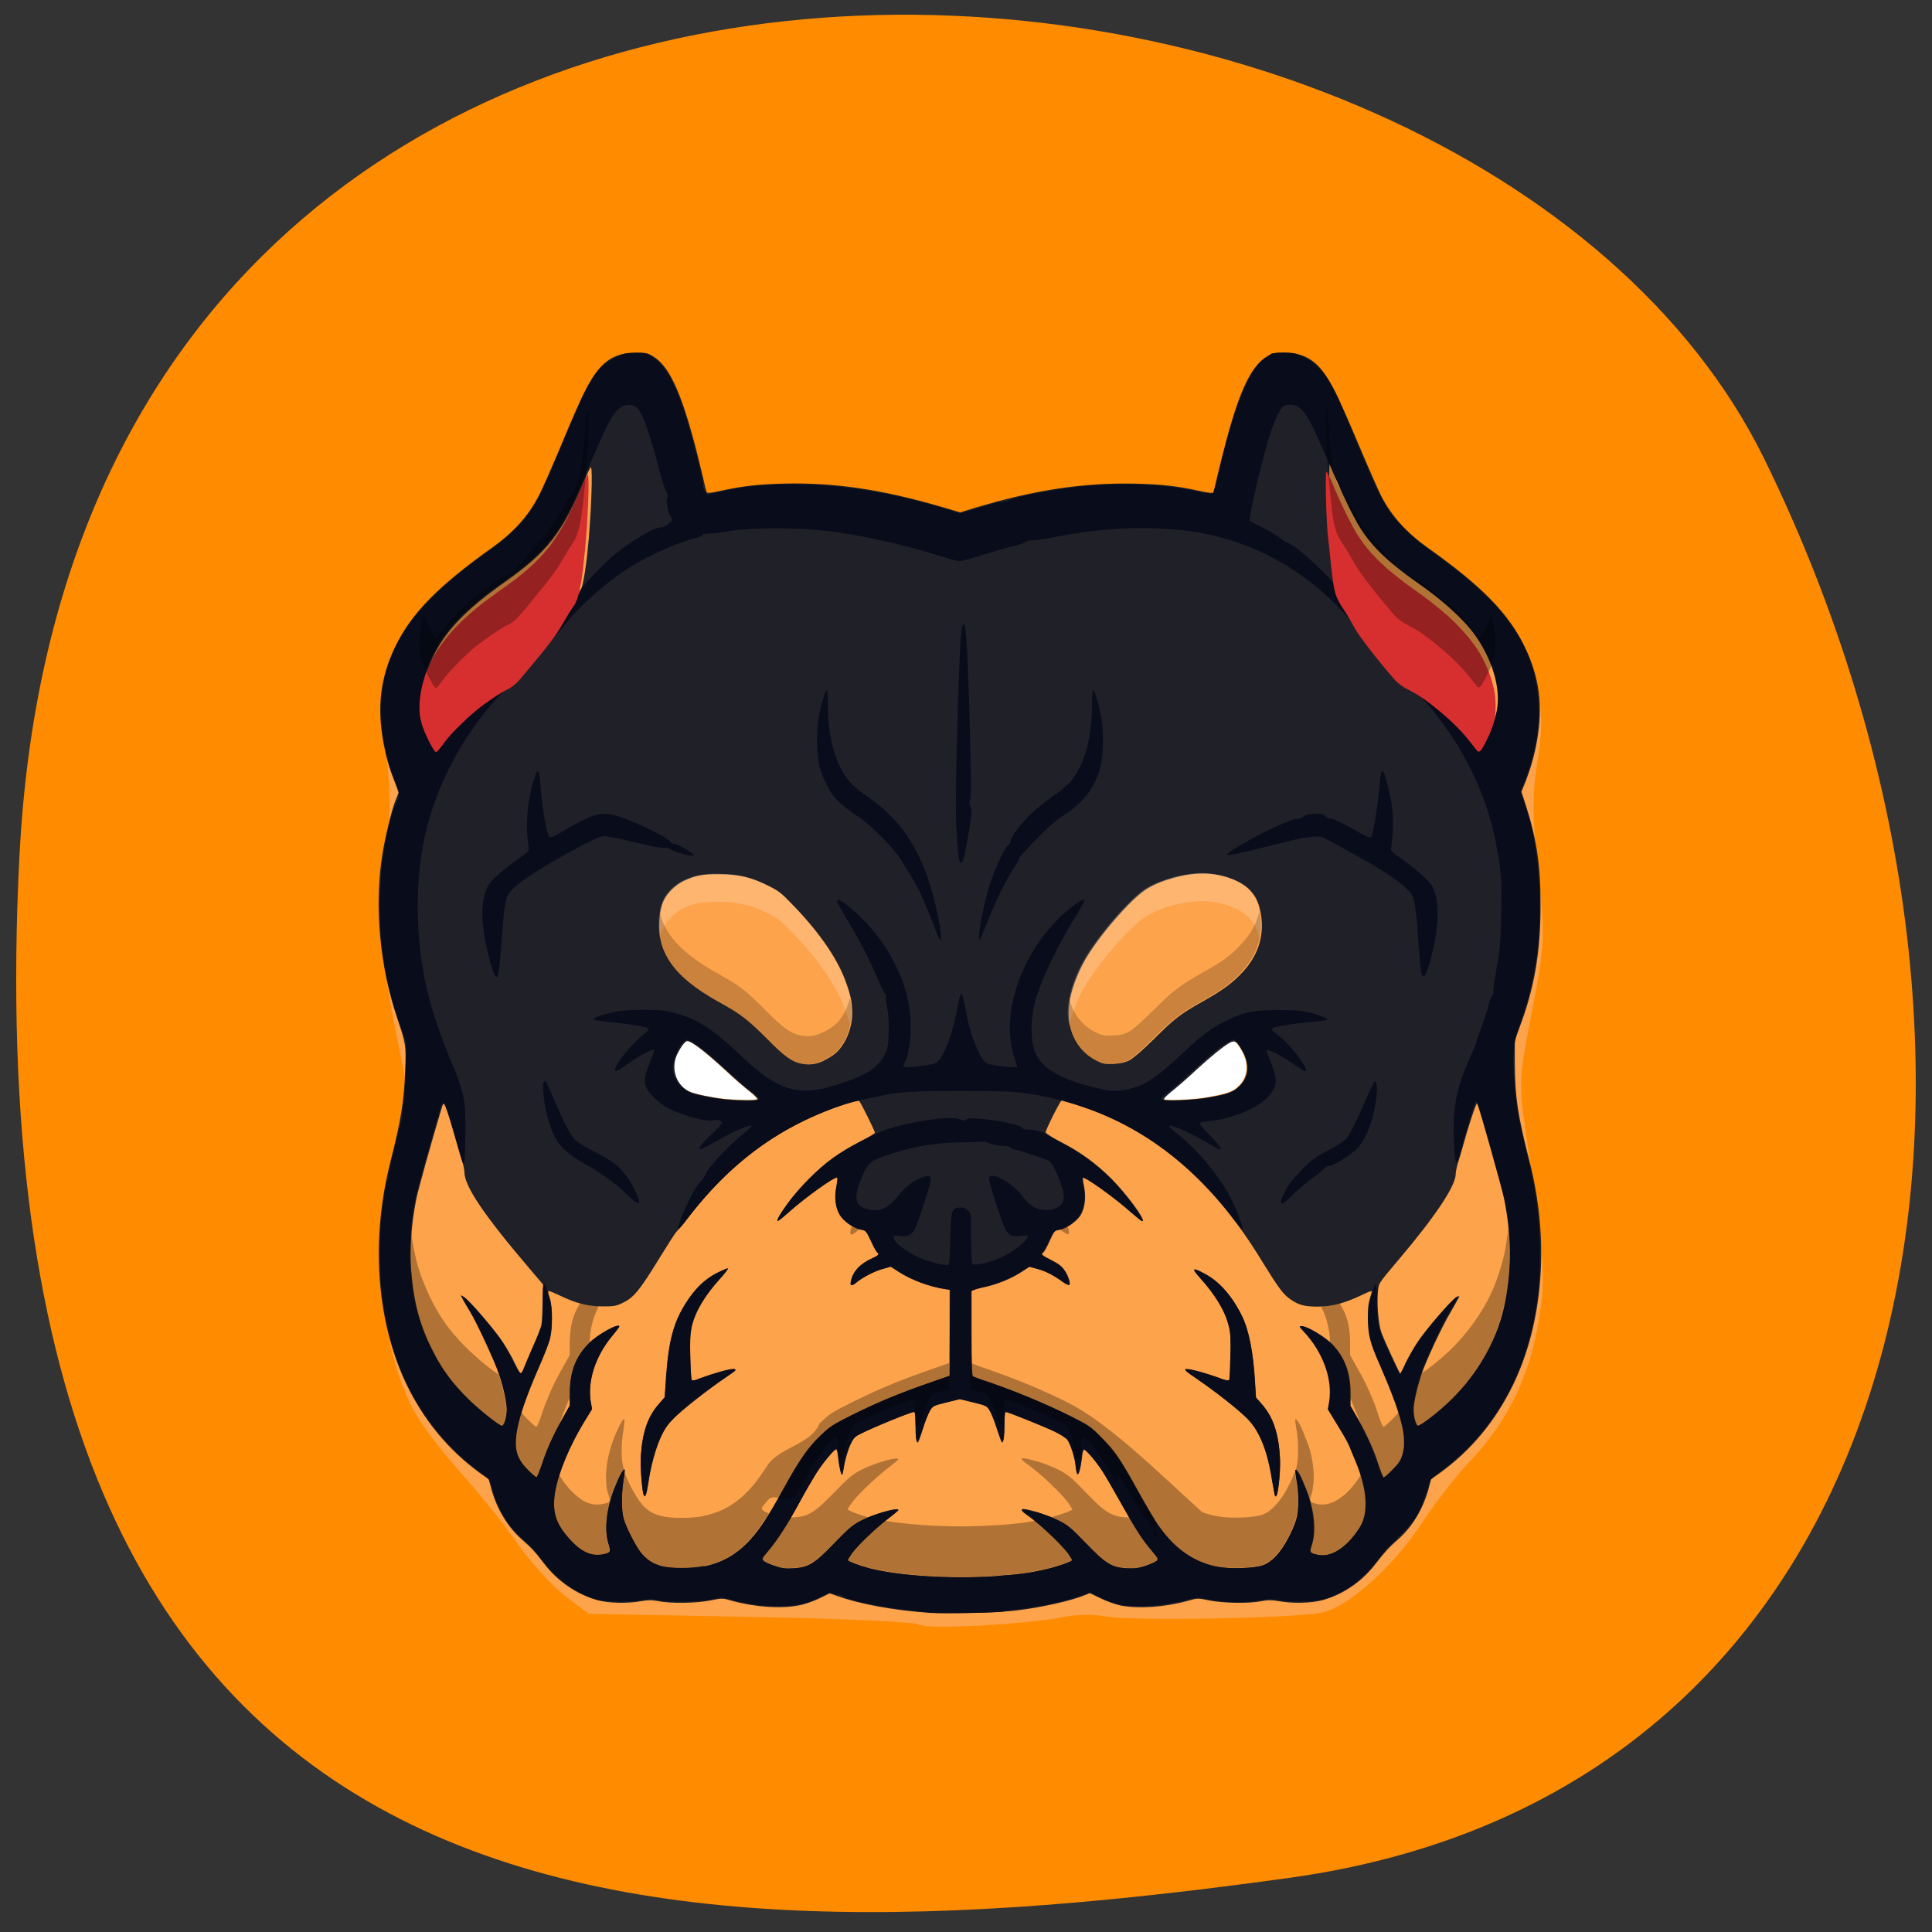 <svg xmlns="http://www.w3.org/2000/svg" viewBox="0 0 32 32"><rect x="0" y="0" width="32" height="32" fill="#333333" stroke="none"/><path d="m 0.324 14.156 c 0.938 -18.258 24.04 -16.453 28.898 -6.555 c 4.855 9.902 2.891 22.02 -7.879 23.504 c -10.766 1.488 -21.953 1.305 -21.02 -16.953" fill="#ff8c00"/><path d="m 63.773 127.79 c -0.25 -0.245 -7.467 -0.579 -16.05 -0.735 l -15.594 -0.29 l -2.14 -1.581 c -1.161 -0.891 -3.164 -3.074 -4.439 -4.856 c -1.275 -1.804 -3.756 -4.833 -5.509 -6.749 c -1.753 -1.916 -3.711 -4.477 -4.371 -5.702 c -3.073 -5.903 -3.597 -13.409 -1.662 -23.744 l 1.184 -6.281 l -1.252 -6.192 c -1.024 -5.123 -1.184 -7.128 -0.865 -11.805 c 0.546 -7.707 0.546 -10.05 0.046 -14.01 c -0.797 -6.148 0.023 -7.729 7.627 -14.99 c 6.374 -6.125 6.693 -6.526 9.63 -12.674 c 2.573 -5.346 3.347 -6.482 4.804 -7.06 c 0.956 -0.401 2 -0.557 2.345 -0.356 c 1 0.624 2.755 4.41 3.87 8.375 l 1.047 3.742 l 8.651 0.423 c 5.282 0.245 10.245 0.824 12.726 1.448 c 3.938 0.98 4.212 1 7.308 0.045 c 2.186 -0.646 6.215 -1.091 12.589 -1.359 l 9.357 -0.401 l 0.911 -3.675 c 1 -3.965 2.846 -7.573 4.325 -8.486 c 1.844 -1.114 3.734 1.025 7.239 8.152 c 3.278 6.682 3.438 6.86 8.651 11.248 c 7.831 6.593 9.357 9.689 8.15 16.616 c -0.501 2.962 -0.501 5.257 0.068 10.38 c 0.683 6.237 0.66 6.905 -0.592 13.208 c -1.207 6.01 -1.275 7.06 -0.66 11.11 c 1.935 13.208 1.981 13.988 1.366 17.864 c -0.797 5.101 -2.846 9.355 -6.215 12.874 c -1.525 1.581 -3.643 4.254 -4.735 5.903 c -2.686 4.143 -7.126 8.108 -9.516 8.464 c -3.369 0.512 -17.848 0.735 -20.19 0.334 c -1.252 -0.223 -3.21 -0.223 -4.348 0.022 c -3.255 0.69 -13.25 1.225 -13.728 0.735" transform="matrix(0.172 0 0 0.175 4.276 4.401)" fill="#fda34c" stroke="#fda34c" stroke-width="1.667"/><path d="m 12.535 18.203 c 0.008 -0.012 -0.051 -0.07 -0.125 -0.129 c -0.078 -0.059 -0.254 -0.211 -0.395 -0.344 c -0.344 -0.316 -0.57 -0.492 -0.645 -0.492 c -0.035 0 -0.117 0.109 -0.172 0.23 c -0.105 0.238 -0.004 0.516 0.223 0.613 c 0.094 0.039 0.359 0.094 0.563 0.117 c 0.23 0.023 0.535 0.027 0.551 0.004 m 7.484 -0.035 c 0.277 -0.047 0.391 -0.086 0.473 -0.16 c 0.176 -0.156 0.199 -0.383 0.07 -0.609 c -0.09 -0.156 -0.121 -0.176 -0.199 -0.137 c -0.113 0.063 -0.316 0.227 -0.57 0.461 c -0.145 0.137 -0.328 0.293 -0.402 0.352 c -0.082 0.063 -0.133 0.117 -0.125 0.129 c 0.02 0.031 0.512 0.012 0.754 -0.035" fill="#fff"/><path d="m 15.41 26.715 c -0.609 -0.043 -1.152 -0.141 -1.547 -0.281 l -0.121 -0.043 l -0.176 0.086 c -0.098 0.047 -0.242 0.098 -0.332 0.113 c -0.297 0.059 -0.723 0.031 -1.105 -0.074 c -0.16 -0.047 -0.164 -0.047 -0.359 -0.008 c -0.234 0.047 -0.66 0.055 -0.863 0.012 c -0.113 -0.02 -0.164 -0.02 -0.285 0 c -0.234 0.043 -0.551 0.035 -0.742 -0.02 c -0.336 -0.098 -0.648 -0.313 -0.871 -0.605 c -0.148 -0.195 -0.203 -0.254 -0.367 -0.398 c -0.23 -0.203 -0.406 -0.492 -0.5 -0.82 l -0.047 -0.176 l -0.145 -0.102 c -0.531 -0.387 -0.941 -0.887 -1.23 -1.496 c -0.488 -1.039 -0.582 -2.387 -0.25 -3.676 c 0.172 -0.684 0.223 -0.984 0.242 -1.523 c 0.016 -0.383 0.008 -0.422 -0.133 -0.84 c -0.289 -0.852 -0.383 -1.855 -0.246 -2.715 c 0.043 -0.27 0.148 -0.707 0.207 -0.863 l 0.063 -0.16 l -0.066 -0.176 c -0.094 -0.238 -0.137 -0.391 -0.184 -0.633 c -0.113 -0.609 -0.055 -1.094 0.195 -1.609 c 0.266 -0.551 0.707 -1 1.602 -1.637 c 0.355 -0.254 0.594 -0.516 0.773 -0.859 c 0.047 -0.086 0.215 -0.465 0.375 -0.848 c 0.156 -0.379 0.328 -0.77 0.383 -0.871 c 0.242 -0.488 0.457 -0.648 0.852 -0.652 c 0.164 0 0.195 0.004 0.281 0.059 c 0.262 0.156 0.453 0.559 0.691 1.445 c 0.055 0.207 0.117 0.473 0.145 0.586 c 0.023 0.113 0.051 0.219 0.059 0.227 c 0.012 0.012 0.109 0 0.219 -0.027 c 0.375 -0.082 0.609 -0.109 1.055 -0.121 c 0.84 -0.02 1.613 0.094 2.605 0.383 l 0.316 0.094 l 0.238 -0.074 c 1 -0.301 1.809 -0.422 2.672 -0.402 c 0.449 0.012 0.684 0.039 1.059 0.121 c 0.113 0.027 0.211 0.039 0.219 0.027 c 0.008 -0.008 0.039 -0.129 0.07 -0.27 c 0.031 -0.137 0.098 -0.402 0.148 -0.59 c 0.23 -0.855 0.418 -1.242 0.68 -1.398 c 0.082 -0.051 0.113 -0.059 0.277 -0.059 c 0.387 0 0.605 0.164 0.844 0.637 c 0.059 0.109 0.234 0.508 0.395 0.891 c 0.16 0.379 0.328 0.758 0.371 0.844 c 0.18 0.344 0.418 0.605 0.773 0.859 c 0.898 0.637 1.336 1.086 1.605 1.641 c 0.242 0.5 0.305 0.973 0.203 1.555 c -0.043 0.242 -0.102 0.445 -0.184 0.664 l -0.074 0.18 l 0.082 0.254 c 0.172 0.543 0.238 0.984 0.234 1.652 c 0 0.762 -0.105 1.363 -0.352 2.01 l -0.074 0.203 v 0.387 c 0.004 0.563 0.051 0.859 0.242 1.609 c 0.336 1.309 0.234 2.668 -0.273 3.715 c -0.293 0.598 -0.688 1.074 -1.207 1.453 l -0.148 0.105 l -0.047 0.176 c -0.094 0.328 -0.27 0.617 -0.5 0.82 c -0.164 0.145 -0.215 0.203 -0.367 0.398 c -0.223 0.293 -0.531 0.508 -0.871 0.605 c -0.191 0.055 -0.508 0.063 -0.738 0.02 c -0.125 -0.02 -0.176 -0.02 -0.289 0 c -0.199 0.043 -0.629 0.035 -0.863 -0.012 c -0.195 -0.039 -0.195 -0.039 -0.359 0.008 c -0.379 0.105 -0.809 0.133 -1.105 0.078 c -0.09 -0.02 -0.234 -0.07 -0.336 -0.121 l -0.18 -0.086 l -0.082 0.035 c -0.234 0.094 -0.711 0.203 -1.145 0.254 c -0.246 0.031 -1.172 0.055 -1.414 0.039 m 1.098 -0.613 c 0.398 -0.027 0.586 -0.055 0.844 -0.117 c 0.195 -0.047 0.414 -0.125 0.414 -0.148 c 0 -0.008 -0.035 -0.055 -0.07 -0.109 c -0.121 -0.16 -0.488 -0.508 -0.695 -0.648 c -0.074 -0.055 -0.094 -0.086 -0.047 -0.086 c 0.09 0 0.449 0.117 0.59 0.191 c 0.145 0.074 0.211 0.129 0.445 0.375 c 0.332 0.34 0.426 0.398 0.676 0.414 c 0.133 0.004 0.191 0 0.309 -0.039 c 0.078 -0.027 0.16 -0.063 0.184 -0.082 c 0.035 -0.031 0.035 -0.039 -0.074 -0.168 c -0.16 -0.184 -0.277 -0.371 -0.52 -0.805 c -0.113 -0.203 -0.246 -0.438 -0.297 -0.516 c -0.113 -0.168 -0.27 -0.352 -0.305 -0.352 c -0.02 0 -0.031 0.043 -0.039 0.129 c -0.008 0.074 -0.023 0.168 -0.039 0.215 c -0.027 0.102 -0.047 0.07 -0.066 -0.098 c -0.012 -0.125 -0.078 -0.328 -0.133 -0.414 c -0.02 -0.027 -0.109 -0.086 -0.215 -0.137 c -0.199 -0.094 -0.77 -0.324 -0.809 -0.324 c -0.012 0 -0.02 0.07 -0.02 0.203 c 0 0.203 -0.016 0.301 -0.039 0.301 c -0.008 0 -0.043 -0.098 -0.078 -0.215 c -0.039 -0.117 -0.09 -0.254 -0.121 -0.301 c -0.047 -0.086 -0.051 -0.09 -0.273 -0.145 l -0.227 -0.055 l -0.223 0.055 c -0.223 0.055 -0.227 0.059 -0.277 0.145 c -0.027 0.047 -0.082 0.184 -0.117 0.301 c -0.035 0.117 -0.074 0.215 -0.078 0.215 c -0.027 0 -0.039 -0.098 -0.039 -0.301 c 0 -0.125 -0.008 -0.203 -0.023 -0.203 c -0.051 0 -0.703 0.266 -0.902 0.371 c -0.086 0.043 -0.109 0.07 -0.16 0.184 c -0.035 0.074 -0.074 0.211 -0.094 0.305 c -0.016 0.094 -0.031 0.176 -0.035 0.18 c -0.016 0.016 -0.051 -0.145 -0.066 -0.281 c -0.008 -0.07 -0.02 -0.137 -0.027 -0.141 c -0.027 -0.016 -0.215 0.207 -0.336 0.395 c -0.059 0.094 -0.18 0.301 -0.266 0.461 c -0.203 0.375 -0.383 0.656 -0.531 0.828 c -0.109 0.129 -0.113 0.137 -0.074 0.168 c 0.02 0.02 0.102 0.055 0.184 0.082 c 0.117 0.039 0.176 0.047 0.305 0.039 c 0.254 -0.016 0.348 -0.074 0.676 -0.414 c 0.234 -0.242 0.301 -0.301 0.445 -0.375 c 0.215 -0.113 0.637 -0.23 0.617 -0.172 c -0.004 0.008 -0.086 0.078 -0.18 0.148 c -0.211 0.164 -0.488 0.43 -0.586 0.563 c -0.039 0.055 -0.07 0.105 -0.07 0.113 c 0 0.02 0.195 0.094 0.359 0.137 c 0.484 0.125 1.348 0.18 2.105 0.129 m -4.84 -0.16 c 0.301 -0.063 0.535 -0.199 0.754 -0.434 c 0.164 -0.18 0.297 -0.379 0.559 -0.848 c 0.262 -0.477 0.402 -0.684 0.605 -0.879 c 0.16 -0.152 0.203 -0.184 0.523 -0.344 c 0.426 -0.211 0.762 -0.352 1.254 -0.523 l 0.367 -0.129 l 0.008 -1.426 l -0.086 -0.012 c -0.266 -0.043 -0.555 -0.152 -0.762 -0.285 l -0.133 -0.086 l -0.125 0.035 c -0.137 0.035 -0.355 0.148 -0.453 0.234 c -0.07 0.059 -0.102 0.047 -0.082 -0.031 c 0.035 -0.164 0.156 -0.289 0.359 -0.379 c 0.098 -0.043 0.117 -0.07 0.074 -0.098 c -0.012 -0.008 -0.059 -0.094 -0.102 -0.188 c -0.074 -0.164 -0.082 -0.172 -0.156 -0.184 c -0.125 -0.02 -0.293 -0.137 -0.359 -0.246 c -0.074 -0.121 -0.094 -0.297 -0.055 -0.48 c 0.012 -0.066 0.02 -0.129 0.012 -0.137 c -0.027 -0.031 -0.527 0.324 -0.828 0.594 c -0.082 0.074 -0.152 0.129 -0.16 0.125 c -0.035 -0.039 0.262 -0.441 0.516 -0.695 c 0.258 -0.262 0.52 -0.453 0.844 -0.617 c 0.137 -0.07 0.25 -0.137 0.25 -0.148 c 0 -0.027 -0.242 -0.516 -0.262 -0.527 c -0.023 -0.012 -0.293 0.066 -0.504 0.148 c -0.906 0.348 -1.656 0.918 -2.309 1.754 c -0.109 0.141 -0.207 0.262 -0.215 0.27 c -0.012 0.004 -0.141 0.207 -0.293 0.453 c -0.316 0.516 -0.414 0.633 -0.594 0.719 c -0.113 0.055 -0.148 0.059 -0.332 0.059 c -0.242 0 -0.434 -0.047 -0.711 -0.18 c -0.098 -0.047 -0.184 -0.082 -0.191 -0.074 c -0.008 0.008 0.004 0.059 0.023 0.113 c 0.051 0.141 0.051 0.512 0.004 0.691 c -0.02 0.07 -0.109 0.297 -0.199 0.5 c -0.184 0.426 -0.289 0.73 -0.336 0.957 c -0.066 0.332 -0.027 0.5 0.164 0.695 c 0.07 0.074 0.141 0.129 0.152 0.125 c 0.012 -0.004 0.051 -0.098 0.09 -0.215 c 0.086 -0.258 0.195 -0.5 0.348 -0.766 l 0.113 -0.203 v -0.207 c 0 -0.348 0.098 -0.605 0.313 -0.82 c 0.145 -0.148 0.504 -0.348 0.504 -0.281 c 0 0.008 -0.051 0.078 -0.121 0.16 c -0.273 0.332 -0.406 0.738 -0.352 1.078 l 0.023 0.129 l -0.125 0.203 c -0.246 0.402 -0.434 0.852 -0.488 1.176 c -0.051 0.32 0.008 0.516 0.238 0.77 c 0.195 0.219 0.363 0.297 0.559 0.258 c 0.117 -0.023 0.129 -0.039 0.098 -0.141 c -0.086 -0.242 -0.051 -0.594 0.09 -0.957 c 0.078 -0.199 0.148 -0.324 0.168 -0.305 c 0.004 0.008 -0.004 0.086 -0.02 0.18 c -0.035 0.23 -0.035 0.5 0.004 0.637 c 0.047 0.156 0.207 0.469 0.301 0.578 c 0.098 0.109 0.184 0.164 0.324 0.203 c 0.148 0.043 0.512 0.043 0.711 0 m -1 -1.172 c -0.031 -0.047 -0.063 -0.477 -0.051 -0.656 c 0.027 -0.391 0.113 -0.645 0.297 -0.855 l 0.098 -0.113 l 0.027 -0.348 c 0.039 -0.59 0.121 -0.891 0.32 -1.207 c 0.156 -0.246 0.313 -0.398 0.52 -0.504 c 0.094 -0.047 0.176 -0.082 0.18 -0.074 c 0.004 0.004 -0.047 0.074 -0.117 0.152 c -0.27 0.297 -0.426 0.559 -0.484 0.813 c -0.023 0.109 -0.031 0.223 -0.023 0.5 c 0.004 0.195 0.016 0.367 0.023 0.379 c 0.012 0.02 0.051 0.012 0.145 -0.027 c 0.211 -0.078 0.496 -0.16 0.559 -0.152 c 0.047 0.008 0.031 0.023 -0.129 0.129 c -0.297 0.203 -0.727 0.539 -0.871 0.684 c -0.102 0.105 -0.152 0.176 -0.215 0.313 c -0.086 0.188 -0.172 0.5 -0.211 0.785 c -0.027 0.164 -0.047 0.219 -0.066 0.184 m 10.258 1.152 c 0.203 -0.074 0.453 -0.422 0.551 -0.762 c 0.039 -0.137 0.043 -0.43 0.004 -0.648 c -0.016 -0.086 -0.023 -0.16 -0.02 -0.168 c 0.023 -0.02 0.09 0.105 0.168 0.305 c 0.145 0.363 0.176 0.715 0.094 0.957 c -0.035 0.098 -0.023 0.113 0.094 0.141 c 0.23 0.055 0.492 -0.109 0.711 -0.449 c 0.219 -0.34 0.07 -0.988 -0.398 -1.75 l -0.125 -0.207 l 0.02 -0.129 c 0.059 -0.375 -0.105 -0.824 -0.43 -1.168 c -0.066 -0.074 -0.07 -0.078 -0.023 -0.078 c 0.082 0 0.367 0.168 0.488 0.289 c 0.211 0.215 0.309 0.473 0.309 0.82 v 0.207 l 0.117 0.203 c 0.148 0.266 0.262 0.508 0.344 0.766 c 0.039 0.117 0.078 0.215 0.09 0.219 c 0.012 0.004 0.082 -0.055 0.156 -0.129 c 0.105 -0.109 0.137 -0.156 0.164 -0.258 c 0.078 -0.277 -0.016 -0.648 -0.371 -1.465 c -0.148 -0.344 -0.188 -0.477 -0.203 -0.707 c -0.012 -0.152 0.016 -0.375 0.063 -0.496 c 0.02 -0.051 -0.016 -0.047 -0.18 0.035 c -0.273 0.129 -0.473 0.184 -0.699 0.188 c -0.234 0.004 -0.336 -0.023 -0.473 -0.117 c -0.125 -0.086 -0.195 -0.18 -0.496 -0.668 c -0.738 -1.207 -1.652 -2.023 -2.742 -2.449 c -0.184 -0.07 -0.52 -0.18 -0.555 -0.18 c -0.023 0 -0.266 0.488 -0.266 0.527 c 0 0.016 0.113 0.09 0.25 0.16 c 0.328 0.168 0.59 0.359 0.848 0.617 c 0.242 0.246 0.547 0.656 0.512 0.695 c -0.004 0.004 -0.086 -0.055 -0.176 -0.137 c -0.273 -0.246 -0.781 -0.613 -0.813 -0.582 c -0.008 0.008 0 0.07 0.016 0.141 c 0.035 0.18 0.016 0.355 -0.055 0.477 c -0.07 0.109 -0.238 0.227 -0.359 0.246 c -0.074 0.012 -0.082 0.023 -0.156 0.184 c -0.043 0.098 -0.09 0.18 -0.102 0.188 c -0.047 0.031 -0.023 0.051 0.129 0.129 c 0.113 0.055 0.172 0.098 0.215 0.16 c 0.066 0.09 0.109 0.227 0.086 0.25 c -0.008 0.008 -0.063 -0.016 -0.117 -0.059 c -0.145 -0.105 -0.277 -0.172 -0.422 -0.207 l -0.121 -0.035 l -0.133 0.086 c -0.164 0.109 -0.387 0.199 -0.586 0.246 c -0.082 0.016 -0.168 0.039 -0.195 0.051 l -0.047 0.02 v 0.699 c 0 0.512 0.008 0.703 0.023 0.715 c 0.016 0.008 0.156 0.059 0.313 0.113 c 0.414 0.141 0.867 0.332 1.277 0.531 c 0.344 0.172 0.359 0.184 0.543 0.371 c 0.223 0.223 0.316 0.363 0.613 0.902 c 0.121 0.219 0.262 0.457 0.316 0.535 c 0.266 0.387 0.574 0.609 0.965 0.699 c 0.184 0.043 0.645 0.027 0.785 -0.023 m 0.188 -1.16 c -0.004 -0.016 -0.023 -0.125 -0.043 -0.238 c -0.078 -0.5 -0.207 -0.824 -0.418 -1.035 c -0.152 -0.152 -0.52 -0.441 -0.84 -0.66 c -0.168 -0.113 -0.203 -0.145 -0.168 -0.152 c 0.059 -0.008 0.32 0.063 0.535 0.141 c 0.117 0.047 0.168 0.055 0.18 0.039 c 0.008 -0.016 0.016 -0.184 0.023 -0.379 c 0.004 -0.277 0 -0.391 -0.027 -0.5 c -0.059 -0.254 -0.211 -0.516 -0.48 -0.813 c -0.148 -0.164 -0.129 -0.18 0.086 -0.063 c 0.234 0.125 0.445 0.363 0.605 0.688 c 0.117 0.23 0.191 0.609 0.219 1.102 l 0.016 0.254 l 0.098 0.109 c 0.184 0.215 0.273 0.473 0.297 0.863 c 0.02 0.293 -0.043 0.77 -0.082 0.645 m -12.734 -1.242 c 0.047 -0.18 0.016 -0.398 -0.102 -0.754 c -0.07 -0.211 -0.367 -0.852 -0.484 -1.043 c -0.043 -0.07 -0.094 -0.156 -0.113 -0.199 l -0.039 -0.07 l 0.051 0.031 c 0.094 0.063 0.504 0.543 0.629 0.734 c 0.07 0.105 0.164 0.27 0.207 0.367 c 0.07 0.141 0.09 0.168 0.113 0.148 c 0.016 -0.012 0.031 -0.043 0.039 -0.07 c 0.008 -0.023 0.07 -0.172 0.145 -0.324 c 0.164 -0.359 0.184 -0.461 0.176 -0.914 l -0.004 -0.148 l -0.219 -0.258 c -0.773 -0.906 -1.09 -1.379 -1.09 -1.613 c 0 -0.133 -0.301 -1.148 -0.332 -1.137 c -0.016 0.004 -0.031 0.031 -0.039 0.059 c -0.188 0.625 -0.395 1.375 -0.426 1.527 c -0.086 0.434 -0.113 0.852 -0.082 1.207 c 0.043 0.516 0.145 0.891 0.352 1.297 c 0.156 0.316 0.332 0.551 0.605 0.82 c 0.215 0.207 0.547 0.465 0.578 0.445 c 0.008 -0.008 0.023 -0.051 0.035 -0.105 m 15.293 -0.016 c 0.086 -0.059 0.254 -0.203 0.371 -0.316 c 0.465 -0.457 0.766 -1 0.895 -1.621 c 0.125 -0.609 0.102 -1.293 -0.066 -1.93 c -0.109 -0.434 -0.391 -1.359 -0.41 -1.367 c -0.02 -0.004 -0.156 0.414 -0.242 0.734 c -0.02 0.07 -0.051 0.18 -0.074 0.246 c -0.02 0.066 -0.039 0.152 -0.039 0.191 c 0 0.195 -0.336 0.699 -0.938 1.41 c -0.363 0.43 -0.336 0.391 -0.352 0.566 c -0.016 0.195 0.012 0.5 0.055 0.637 c 0.039 0.113 0.309 0.703 0.324 0.703 c 0.008 0 0.047 -0.078 0.094 -0.176 c 0.043 -0.098 0.137 -0.262 0.207 -0.367 c 0.129 -0.195 0.539 -0.668 0.629 -0.73 c 0.051 -0.031 0.051 -0.031 0.023 0.02 c -0.016 0.027 -0.07 0.129 -0.125 0.223 c -0.148 0.246 -0.414 0.82 -0.488 1.043 c -0.07 0.219 -0.125 0.457 -0.125 0.574 c 0 0.125 0.043 0.27 0.078 0.27 c 0.016 0 0.098 -0.047 0.184 -0.109 m -11.129 -5.301 c 0.008 -0.012 -0.051 -0.07 -0.125 -0.129 c -0.078 -0.059 -0.254 -0.211 -0.395 -0.344 c -0.344 -0.316 -0.57 -0.492 -0.645 -0.492 c -0.035 0 -0.117 0.109 -0.172 0.23 c -0.105 0.238 -0.004 0.516 0.223 0.613 c 0.094 0.039 0.359 0.094 0.563 0.117 c 0.23 0.023 0.539 0.027 0.551 0.004 m 7.484 -0.035 c 0.277 -0.047 0.391 -0.086 0.473 -0.16 c 0.176 -0.156 0.199 -0.387 0.07 -0.609 c -0.09 -0.156 -0.121 -0.176 -0.199 -0.137 c -0.113 0.063 -0.316 0.227 -0.57 0.461 c -0.145 0.137 -0.328 0.293 -0.402 0.352 c -0.078 0.063 -0.133 0.117 -0.125 0.129 c 0.02 0.031 0.512 0.008 0.754 -0.035 m -6.395 -0.605 c 0.063 -0.027 0.145 -0.078 0.188 -0.113 c 0.168 -0.137 0.289 -0.414 0.289 -0.668 c 0 -0.199 -0.027 -0.32 -0.125 -0.578 c -0.141 -0.367 -0.453 -0.809 -0.879 -1.242 c -0.168 -0.176 -0.219 -0.215 -0.387 -0.297 c -0.281 -0.141 -0.484 -0.188 -0.797 -0.191 c -0.285 -0.004 -0.414 0.023 -0.605 0.113 c -0.141 0.07 -0.281 0.207 -0.336 0.34 c -0.086 0.203 -0.09 0.555 -0.008 0.77 c 0.129 0.34 0.418 0.613 0.965 0.914 c 0.32 0.176 0.445 0.273 0.762 0.59 c 0.289 0.297 0.422 0.387 0.586 0.414 c 0.129 0.02 0.219 0.008 0.352 -0.051 m 5.063 -0.008 c 0.066 -0.035 0.207 -0.156 0.41 -0.355 c 0.336 -0.336 0.426 -0.406 0.813 -0.625 c 0.336 -0.188 0.484 -0.301 0.652 -0.48 c 0.254 -0.273 0.355 -0.586 0.309 -0.926 c -0.031 -0.207 -0.078 -0.316 -0.188 -0.434 c -0.152 -0.16 -0.473 -0.273 -0.773 -0.273 c -0.293 -0.004 -0.688 0.105 -0.926 0.25 c -0.262 0.156 -0.816 0.797 -1.043 1.203 c -0.121 0.219 -0.223 0.496 -0.25 0.703 c -0.059 0.406 0.113 0.77 0.441 0.938 c 0.113 0.059 0.141 0.063 0.289 0.059 c 0.121 -0.008 0.188 -0.023 0.266 -0.059 m -11.344 -5.316 c 0.234 -0.332 0.727 -0.758 1.098 -0.949 c 0.098 -0.051 0.16 -0.105 0.289 -0.262 c 0.352 -0.418 0.52 -0.641 0.621 -0.82 c 0.063 -0.105 0.141 -0.234 0.18 -0.289 c 0.082 -0.117 0.129 -0.316 0.18 -0.777 c 0.059 -0.57 0.094 -1.41 0.055 -1.41 c -0.008 0 -0.055 0.098 -0.105 0.215 c -0.367 0.875 -0.613 1.187 -1.32 1.687 c -0.648 0.457 -0.996 0.82 -1.195 1.258 c -0.152 0.328 -0.199 0.68 -0.133 0.945 c 0.039 0.145 0.207 0.492 0.242 0.492 c 0.016 0 0.055 -0.043 0.09 -0.09 m 17.227 0.055 c 0.055 -0.066 0.18 -0.34 0.215 -0.473 c 0.035 -0.152 0.027 -0.438 -0.023 -0.629 c -0.145 -0.539 -0.547 -1.02 -1.27 -1.527 c -0.473 -0.332 -0.746 -0.59 -0.949 -0.895 c -0.105 -0.164 -0.293 -0.543 -0.441 -0.891 c -0.043 -0.105 -0.086 -0.191 -0.098 -0.191 c -0.023 0 -0.004 0.789 0.027 1.047 c 0.012 0.098 0.031 0.313 0.051 0.48 c 0.047 0.465 0.066 0.535 0.199 0.734 c 0.063 0.094 0.152 0.246 0.199 0.332 c 0.074 0.137 0.406 0.566 0.66 0.855 c 0.039 0.043 0.133 0.113 0.199 0.148 c 0.363 0.188 0.809 0.563 1.063 0.895 c 0.063 0.082 0.117 0.148 0.125 0.148 c 0.008 0 0.027 -0.016 0.043 -0.035" fill="#202128"/><path d="m 15.387 26.707 c -0.566 -0.043 -1.363 -0.195 -1.438 -0.273 c -0.012 -0.012 -0.043 -0.02 -0.07 -0.02 c -0.027 0 -0.066 -0.012 -0.09 -0.023 c -0.031 -0.02 -0.07 -0.008 -0.207 0.063 c -0.215 0.109 -0.391 0.148 -0.703 0.148 c -0.254 0 -0.496 -0.031 -0.766 -0.105 c -0.156 -0.043 -0.16 -0.043 -0.316 -0.008 c -0.199 0.047 -0.73 0.055 -0.914 0.012 c -0.094 -0.02 -0.137 -0.02 -0.234 0 c -0.172 0.039 -0.598 0.035 -0.762 -0.008 c -0.324 -0.09 -0.637 -0.309 -0.875 -0.613 c -0.16 -0.207 -0.191 -0.242 -0.363 -0.395 c -0.242 -0.219 -0.406 -0.492 -0.496 -0.828 c -0.031 -0.113 -0.055 -0.164 -0.098 -0.195 c -0.031 -0.023 -0.129 -0.098 -0.219 -0.168 c -0.414 -0.316 -0.836 -0.836 -1.082 -1.34 c -0.426 -0.867 -0.566 -2.01 -0.391 -3.152 c 0.016 -0.113 0.039 -0.223 0.051 -0.242 c 0.008 -0.02 0.02 -0.063 0.02 -0.094 c 0 -0.031 0.051 -0.254 0.113 -0.5 c 0.063 -0.242 0.113 -0.453 0.113 -0.473 c 0 -0.016 0.016 -0.141 0.031 -0.281 c 0.016 -0.137 0.031 -0.41 0.031 -0.605 l 0.004 -0.355 l -0.094 -0.262 c -0.258 -0.715 -0.363 -1.391 -0.336 -2.184 c 0.008 -0.23 0.023 -0.465 0.035 -0.523 c 0.008 -0.055 0.027 -0.168 0.039 -0.25 c 0.023 -0.203 0.117 -0.563 0.176 -0.691 c 0.078 -0.18 0.078 -0.191 0 -0.395 c -0.195 -0.488 -0.277 -1.07 -0.215 -1.504 c 0.121 -0.867 0.617 -1.508 1.84 -2.371 c 0.242 -0.172 0.52 -0.449 0.637 -0.637 c 0.133 -0.211 0.211 -0.379 0.484 -1.031 c 0.309 -0.734 0.367 -0.867 0.469 -1.043 c 0.129 -0.23 0.25 -0.352 0.43 -0.438 c 0.137 -0.07 0.172 -0.078 0.32 -0.078 c 0.137 -0.004 0.18 0.004 0.262 0.047 c 0.215 0.113 0.391 0.402 0.566 0.941 c 0.117 0.363 0.305 1.102 0.305 1.203 c 0 0.039 0.016 0.09 0.039 0.113 l 0.035 0.047 l 0.172 -0.043 c 1.055 -0.25 2.395 -0.148 3.809 0.285 l 0.199 0.063 l 0.25 -0.07 c 0.137 -0.043 0.281 -0.082 0.313 -0.094 c 0.035 -0.012 0.09 -0.02 0.121 -0.02 c 0.031 0 0.098 -0.02 0.152 -0.039 c 0.051 -0.023 0.238 -0.07 0.41 -0.105 c 1 -0.195 1.891 -0.207 2.699 -0.031 c 0.129 0.027 0.242 0.043 0.25 0.031 c 0.012 -0.008 0.055 -0.172 0.098 -0.363 c 0.262 -1.125 0.523 -1.754 0.789 -1.895 c 0.035 -0.02 0.066 -0.043 0.074 -0.055 c 0.008 -0.008 0.102 -0.02 0.207 -0.02 c 0.176 0.004 0.199 0.008 0.344 0.078 c 0.18 0.09 0.301 0.211 0.43 0.441 c 0.102 0.176 0.164 0.309 0.469 1.043 c 0.273 0.656 0.352 0.82 0.484 1.031 c 0.121 0.188 0.395 0.465 0.637 0.637 c 0.977 0.691 1.457 1.207 1.699 1.82 c 0.234 0.602 0.215 1.313 -0.063 2.027 l -0.078 0.199 l 0.063 0.176 c 0.16 0.457 0.238 0.949 0.254 1.555 c 0.023 0.77 -0.082 1.445 -0.336 2.152 c -0.098 0.281 -0.113 0.426 -0.086 0.875 c 0.027 0.414 0.074 0.699 0.215 1.25 c 0.137 0.547 0.195 0.953 0.211 1.461 c 0.027 0.906 -0.133 1.699 -0.477 2.395 c -0.277 0.555 -0.691 1.051 -1.18 1.398 c -0.137 0.102 -0.16 0.125 -0.18 0.203 c -0.043 0.168 -0.125 0.387 -0.199 0.52 c -0.066 0.113 -0.176 0.238 -0.492 0.543 c -0.027 0.027 -0.109 0.129 -0.184 0.227 c -0.242 0.313 -0.551 0.531 -0.883 0.621 c -0.16 0.043 -0.586 0.047 -0.758 0.008 c -0.098 -0.02 -0.145 -0.02 -0.309 0.012 c -0.227 0.039 -0.594 0.031 -0.84 -0.023 c -0.16 -0.035 -0.164 -0.035 -0.371 0.02 c -0.371 0.094 -0.832 0.121 -1.105 0.063 c -0.082 -0.016 -0.215 -0.066 -0.305 -0.113 l -0.16 -0.082 l -0.207 0.07 c -0.242 0.082 -0.633 0.164 -0.926 0.199 c -0.109 0.012 -0.242 0.031 -0.289 0.043 c -0.113 0.027 -1 0.039 -1.254 0.02 m 1.117 -0.605 c 0.398 -0.027 0.586 -0.055 0.844 -0.117 c 0.195 -0.047 0.41 -0.125 0.41 -0.148 c 0 -0.008 -0.031 -0.055 -0.066 -0.109 c -0.121 -0.16 -0.488 -0.508 -0.695 -0.648 c -0.09 -0.063 -0.098 -0.094 -0.02 -0.078 c 0.031 0.008 0.121 0.027 0.199 0.043 c 0.078 0.02 0.23 0.078 0.34 0.129 c 0.18 0.09 0.215 0.121 0.469 0.383 c 0.332 0.344 0.426 0.402 0.676 0.418 c 0.133 0.004 0.191 0 0.309 -0.039 c 0.078 -0.027 0.16 -0.063 0.184 -0.082 c 0.035 -0.031 0.035 -0.039 -0.074 -0.168 c -0.16 -0.184 -0.277 -0.371 -0.52 -0.805 c -0.113 -0.203 -0.25 -0.438 -0.301 -0.516 c -0.105 -0.164 -0.289 -0.379 -0.313 -0.363 c -0.008 0.004 -0.023 0.07 -0.031 0.141 c -0.004 0.07 -0.023 0.168 -0.035 0.215 c -0.027 0.102 -0.047 0.07 -0.066 -0.098 c -0.012 -0.125 -0.078 -0.328 -0.133 -0.414 c -0.02 -0.027 -0.109 -0.086 -0.215 -0.137 c -0.199 -0.094 -0.77 -0.324 -0.809 -0.324 c -0.012 0 -0.02 0.07 -0.02 0.203 c -0.004 0.203 -0.016 0.301 -0.039 0.301 c -0.008 0 -0.043 -0.098 -0.082 -0.215 c -0.035 -0.117 -0.09 -0.254 -0.117 -0.301 c -0.051 -0.086 -0.051 -0.09 -0.273 -0.145 l -0.227 -0.055 l -0.223 0.055 c -0.223 0.055 -0.227 0.059 -0.277 0.145 c -0.027 0.047 -0.082 0.184 -0.117 0.301 c -0.039 0.117 -0.074 0.215 -0.082 0.215 c -0.023 0 -0.035 -0.098 -0.035 -0.301 c 0 -0.125 -0.008 -0.203 -0.023 -0.203 c -0.055 0 -0.703 0.266 -0.906 0.371 c -0.082 0.043 -0.105 0.07 -0.16 0.184 c -0.031 0.074 -0.074 0.211 -0.09 0.305 c -0.016 0.094 -0.031 0.176 -0.035 0.18 c -0.016 0.016 -0.055 -0.145 -0.066 -0.281 c -0.008 -0.07 -0.02 -0.137 -0.031 -0.141 c -0.023 -0.016 -0.211 0.207 -0.332 0.395 c -0.059 0.094 -0.18 0.301 -0.266 0.461 c -0.203 0.375 -0.383 0.656 -0.531 0.828 c -0.109 0.129 -0.113 0.137 -0.074 0.168 c 0.02 0.02 0.102 0.055 0.184 0.082 c 0.113 0.039 0.176 0.047 0.305 0.039 c 0.254 -0.016 0.348 -0.074 0.676 -0.414 c 0.234 -0.242 0.301 -0.301 0.441 -0.375 c 0.219 -0.113 0.641 -0.23 0.621 -0.172 c -0.004 0.008 -0.086 0.078 -0.18 0.148 c -0.211 0.164 -0.488 0.43 -0.586 0.563 c -0.039 0.055 -0.07 0.105 -0.07 0.113 c 0 0.02 0.195 0.094 0.359 0.137 c 0.484 0.125 1.348 0.18 2.105 0.129 m -4.84 -0.16 c 0.301 -0.063 0.535 -0.199 0.754 -0.434 c 0.164 -0.18 0.297 -0.379 0.555 -0.848 c 0.262 -0.477 0.406 -0.684 0.609 -0.879 c 0.156 -0.152 0.203 -0.184 0.523 -0.344 c 0.426 -0.211 0.762 -0.352 1.25 -0.523 l 0.371 -0.129 l 0.008 -1.426 l -0.086 -0.012 c -0.266 -0.043 -0.555 -0.152 -0.762 -0.285 l -0.133 -0.086 l -0.125 0.035 c -0.137 0.035 -0.355 0.148 -0.453 0.234 c -0.07 0.059 -0.102 0.047 -0.082 -0.031 c 0.035 -0.164 0.156 -0.289 0.359 -0.379 c 0.098 -0.043 0.117 -0.07 0.074 -0.098 c -0.012 -0.008 -0.059 -0.094 -0.102 -0.188 c -0.078 -0.164 -0.086 -0.172 -0.156 -0.184 c -0.125 -0.02 -0.293 -0.137 -0.359 -0.246 c -0.074 -0.121 -0.094 -0.297 -0.055 -0.48 c 0.012 -0.066 0.02 -0.129 0.012 -0.137 c -0.031 -0.031 -0.527 0.324 -0.828 0.594 c -0.082 0.074 -0.156 0.129 -0.16 0.125 c -0.016 -0.02 0.047 -0.125 0.18 -0.309 c 0.168 -0.234 0.496 -0.563 0.734 -0.734 c 0.215 -0.156 0.695 -0.41 0.898 -0.477 c 0.453 -0.148 1.074 -0.23 1.215 -0.164 c 0.043 0.02 0.066 0.02 0.105 -0.004 c 0.043 -0.023 0.09 -0.023 0.281 -0.004 c 0.316 0.035 0.613 0.102 0.633 0.141 c 0.012 0.02 0.047 0.031 0.094 0.031 c 0.074 0 0.258 0.043 0.277 0.063 c 0.008 0.008 0.125 0.07 0.262 0.145 c 0.328 0.168 0.59 0.359 0.848 0.617 c 0.242 0.246 0.547 0.656 0.512 0.695 c -0.008 0.004 -0.086 -0.059 -0.176 -0.137 c -0.273 -0.246 -0.785 -0.613 -0.813 -0.582 c -0.008 0.008 0 0.07 0.016 0.137 c 0.035 0.184 0.016 0.359 -0.059 0.48 c -0.066 0.109 -0.234 0.227 -0.359 0.246 c -0.07 0.012 -0.078 0.02 -0.152 0.184 c -0.047 0.094 -0.09 0.18 -0.105 0.188 c -0.043 0.027 -0.02 0.051 0.133 0.125 c 0.113 0.059 0.172 0.102 0.215 0.164 c 0.066 0.09 0.109 0.223 0.086 0.25 c -0.012 0.008 -0.063 -0.02 -0.117 -0.059 c -0.145 -0.105 -0.277 -0.172 -0.422 -0.211 l -0.121 -0.031 l -0.133 0.086 c -0.168 0.105 -0.387 0.199 -0.586 0.242 c -0.082 0.02 -0.172 0.043 -0.195 0.055 l -0.047 0.016 v 0.699 c 0 0.512 0.008 0.703 0.023 0.715 c 0.016 0.012 0.156 0.063 0.313 0.113 c 0.414 0.145 0.867 0.332 1.277 0.535 c 0.344 0.172 0.359 0.184 0.543 0.371 c 0.219 0.223 0.316 0.363 0.613 0.902 c 0.121 0.219 0.262 0.457 0.313 0.531 c 0.371 0.535 0.797 0.754 1.406 0.727 c 0.32 -0.012 0.414 -0.047 0.563 -0.199 c 0.125 -0.129 0.281 -0.418 0.336 -0.609 c 0.043 -0.152 0.043 -0.43 0.004 -0.637 c -0.016 -0.094 -0.023 -0.172 -0.02 -0.18 c 0.016 -0.016 0.086 0.09 0.121 0.191 c 0.02 0.051 0.051 0.129 0.07 0.176 c 0.105 0.234 0.145 0.691 0.074 0.887 c -0.039 0.105 -0.031 0.121 0.09 0.148 c 0.23 0.055 0.492 -0.109 0.711 -0.449 c 0.152 -0.238 0.129 -0.629 -0.07 -1.102 c -0.039 -0.094 -0.086 -0.203 -0.098 -0.238 c -0.027 -0.07 -0.059 -0.125 -0.23 -0.406 l -0.129 -0.211 l 0.023 -0.129 c 0.059 -0.375 -0.105 -0.824 -0.43 -1.168 c -0.07 -0.074 -0.07 -0.082 -0.027 -0.082 c 0.086 0 0.367 0.168 0.492 0.293 c 0.211 0.215 0.309 0.473 0.309 0.82 v 0.207 l 0.117 0.203 c 0.148 0.266 0.258 0.508 0.344 0.766 c 0.039 0.117 0.078 0.215 0.09 0.219 c 0.012 0.004 0.082 -0.055 0.152 -0.129 c 0.109 -0.109 0.137 -0.156 0.168 -0.258 c 0.078 -0.277 -0.016 -0.648 -0.371 -1.465 c -0.172 -0.387 -0.199 -0.508 -0.203 -0.781 c 0 -0.176 0.008 -0.25 0.047 -0.375 c 0.086 -0.27 0.105 -0.258 0.105 0.066 c -0.004 0.281 0.016 0.418 0.07 0.57 c 0.039 0.117 0.293 0.66 0.309 0.66 c 0.004 0 0.047 -0.078 0.09 -0.176 c 0.047 -0.098 0.141 -0.266 0.211 -0.367 c 0.129 -0.195 0.539 -0.672 0.629 -0.73 c 0.051 -0.031 0.047 -0.027 -0.016 0.094 c -0.039 0.066 -0.09 0.152 -0.113 0.188 c -0.074 0.102 -0.395 0.801 -0.461 1 c -0.074 0.219 -0.125 0.457 -0.125 0.574 c 0 0.125 0.039 0.27 0.074 0.27 c 0.059 0 0.34 -0.219 0.555 -0.426 c 0.469 -0.457 0.793 -1.047 0.902 -1.645 c 0.105 -0.566 0.098 -1.105 -0.02 -1.684 c -0.035 -0.176 -0.406 -1.492 -0.445 -1.586 c -0.02 -0.039 -0.02 -0.035 -0.043 0.02 c -0.027 0.07 -0.203 0.652 -0.254 0.852 c -0.02 0.066 -0.043 0.121 -0.051 0.121 c -0.008 0 -0.023 -0.09 -0.031 -0.203 c -0.043 -0.676 0.02 -1.035 0.281 -1.594 c 0.039 -0.09 0.074 -0.172 0.074 -0.184 c 0 -0.012 0.031 -0.105 0.07 -0.207 c 0.078 -0.215 0.156 -0.445 0.156 -0.484 c 0 -0.016 0.016 -0.055 0.039 -0.086 c 0.023 -0.031 0.035 -0.074 0.027 -0.09 c -0.004 -0.02 0.004 -0.117 0.023 -0.215 c 0.082 -0.445 0.098 -0.582 0.105 -1.07 c 0.012 -0.531 0.004 -0.684 -0.078 -1.121 c -0.164 -0.906 -0.621 -1.801 -1.293 -2.516 c -0.207 -0.219 -0.219 -0.234 -0.145 -0.203 c 0.277 0.117 0.77 0.531 1.023 0.855 c 0.066 0.082 0.125 0.156 0.133 0.168 c 0.012 0.012 0.031 0.008 0.051 -0.012 c 0.051 -0.039 0.191 -0.336 0.223 -0.473 c 0.094 -0.355 -0.027 -0.832 -0.313 -1.262 c -0.176 -0.266 -0.531 -0.598 -0.973 -0.906 c -0.477 -0.332 -0.75 -0.59 -0.949 -0.895 c -0.102 -0.156 -0.289 -0.535 -0.434 -0.871 c -0.035 -0.086 -0.09 -0.215 -0.121 -0.281 c -0.031 -0.07 -0.105 -0.234 -0.164 -0.367 c -0.215 -0.484 -0.324 -0.59 -0.547 -0.531 c -0.051 0.016 -0.141 0.18 -0.215 0.398 c -0.098 0.273 -0.313 1.145 -0.352 1.414 l -0.016 0.098 l 0.23 0.117 c 0.125 0.063 0.25 0.141 0.281 0.168 c 0.027 0.031 0.082 0.063 0.113 0.074 c 0.035 0.008 0.145 0.082 0.238 0.156 c 0.191 0.156 0.594 0.555 0.594 0.59 c 0 0.012 0.039 0.082 0.09 0.16 c 0.051 0.074 0.145 0.227 0.207 0.34 c 0.063 0.113 0.125 0.215 0.137 0.227 c 0.012 0.016 0.016 0.039 0.012 0.051 c -0.004 0.016 -0.078 -0.059 -0.164 -0.16 c -0.598 -0.723 -1.355 -1.219 -2.211 -1.449 c -0.754 -0.203 -1.75 -0.207 -2.734 -0.008 c -0.148 0.031 -0.32 0.055 -0.375 0.055 c -0.063 0 -0.113 0.012 -0.125 0.027 c -0.012 0.016 -0.078 0.039 -0.152 0.059 c -0.141 0.031 -0.449 0.121 -0.734 0.211 c -0.094 0.027 -0.191 0.051 -0.211 0.051 c -0.023 0 -0.156 -0.035 -0.301 -0.082 c -0.523 -0.168 -1.281 -0.34 -1.781 -0.406 c -0.57 -0.078 -1.375 -0.078 -1.797 0 c -0.098 0.016 -0.219 0.031 -0.273 0.031 c -0.051 0 -0.098 0.008 -0.098 0.02 c 0 0.012 -0.039 0.031 -0.086 0.043 c -0.344 0.09 -0.762 0.273 -1.098 0.48 c -0.383 0.234 -0.855 0.648 -1.117 0.984 c -0.109 0.137 -0.145 0.176 -0.16 0.16 c -0.012 -0.008 0.293 -0.535 0.363 -0.629 c 0.027 -0.039 0.055 -0.086 0.063 -0.109 c 0.016 -0.047 0.289 -0.344 0.492 -0.531 c 0.25 -0.23 0.723 -0.523 0.848 -0.523 c 0.063 0 0.188 -0.09 0.188 -0.133 c 0 -0.012 -0.016 -0.035 -0.031 -0.055 c -0.039 -0.047 -0.074 -0.254 -0.051 -0.301 c 0.016 -0.027 0.012 -0.055 -0.02 -0.109 c -0.023 -0.043 -0.082 -0.223 -0.125 -0.402 c -0.094 -0.367 -0.207 -0.719 -0.277 -0.863 c -0.059 -0.121 -0.117 -0.164 -0.211 -0.164 c -0.164 0 -0.273 0.133 -0.457 0.551 c -0.055 0.129 -0.129 0.289 -0.16 0.359 c -0.027 0.066 -0.098 0.227 -0.152 0.355 c -0.363 0.859 -0.602 1.164 -1.309 1.66 c -0.648 0.457 -0.996 0.82 -1.195 1.258 c -0.152 0.328 -0.199 0.68 -0.133 0.945 c 0.039 0.148 0.207 0.492 0.242 0.492 c 0.016 0 0.055 -0.039 0.09 -0.09 c 0.102 -0.145 0.34 -0.398 0.512 -0.543 c 0.258 -0.219 0.637 -0.465 0.637 -0.414 c 0 0.012 -0.07 0.09 -0.156 0.176 c -0.27 0.262 -0.602 0.711 -0.816 1.113 c -0.41 0.754 -0.598 1.516 -0.602 2.402 c 0 0.984 0.172 1.738 0.625 2.777 c 0.027 0.066 0.078 0.219 0.109 0.332 c 0.051 0.203 0.055 0.234 0.055 0.688 c -0.004 0.434 -0.012 0.527 -0.043 0.492 c -0.008 -0.008 -0.051 -0.152 -0.098 -0.32 c -0.195 -0.684 -0.223 -0.746 -0.262 -0.613 c -0.188 0.625 -0.395 1.375 -0.426 1.527 c -0.086 0.434 -0.113 0.852 -0.082 1.207 c 0.043 0.516 0.145 0.891 0.352 1.297 c 0.156 0.316 0.332 0.551 0.605 0.816 c 0.203 0.199 0.488 0.426 0.555 0.441 c 0.035 0.008 0.078 -0.129 0.082 -0.258 c 0 -0.129 -0.047 -0.355 -0.125 -0.59 c -0.07 -0.215 -0.367 -0.855 -0.484 -1.047 c -0.043 -0.07 -0.094 -0.156 -0.117 -0.199 l -0.035 -0.07 l 0.051 0.031 c 0.09 0.063 0.504 0.543 0.629 0.734 c 0.07 0.105 0.164 0.273 0.207 0.367 c 0.047 0.098 0.094 0.172 0.105 0.164 c 0.016 -0.004 0.039 -0.043 0.055 -0.09 c 0.016 -0.043 0.082 -0.199 0.145 -0.344 c 0.066 -0.141 0.129 -0.305 0.145 -0.363 c 0.012 -0.059 0.02 -0.242 0.02 -0.406 c 0 -0.348 0.016 -0.363 0.102 -0.086 c 0.039 0.125 0.051 0.199 0.051 0.375 c 0 0.281 -0.031 0.387 -0.234 0.852 c -0.184 0.426 -0.289 0.73 -0.336 0.957 c -0.066 0.332 -0.027 0.5 0.164 0.695 c 0.07 0.074 0.141 0.133 0.152 0.129 c 0.012 -0.004 0.051 -0.102 0.09 -0.219 c 0.086 -0.258 0.195 -0.5 0.348 -0.766 l 0.113 -0.203 v -0.207 c 0 -0.348 0.098 -0.605 0.313 -0.82 c 0.145 -0.148 0.508 -0.348 0.508 -0.281 c 0 0.008 -0.055 0.078 -0.121 0.16 c -0.277 0.332 -0.406 0.738 -0.355 1.078 l 0.023 0.129 l -0.125 0.203 c -0.246 0.402 -0.434 0.852 -0.488 1.176 c -0.051 0.32 0.008 0.516 0.238 0.773 c 0.195 0.215 0.363 0.293 0.559 0.254 c 0.117 -0.023 0.129 -0.039 0.098 -0.141 c -0.086 -0.242 -0.051 -0.594 0.09 -0.957 c 0.078 -0.199 0.148 -0.324 0.168 -0.305 c 0.004 0.008 -0.004 0.086 -0.02 0.18 c -0.035 0.23 -0.035 0.5 0.004 0.637 c 0.047 0.156 0.207 0.469 0.301 0.578 c 0.098 0.109 0.184 0.164 0.324 0.203 c 0.148 0.043 0.512 0.043 0.711 0 m -1 -1.172 c -0.031 -0.047 -0.063 -0.477 -0.051 -0.656 c 0.027 -0.391 0.113 -0.645 0.297 -0.855 l 0.098 -0.113 l 0.023 -0.348 c 0.043 -0.59 0.125 -0.891 0.324 -1.207 c 0.156 -0.246 0.313 -0.398 0.52 -0.504 c 0.094 -0.047 0.176 -0.082 0.18 -0.074 c 0.004 0.004 -0.047 0.074 -0.117 0.152 c -0.27 0.297 -0.426 0.559 -0.484 0.813 c -0.023 0.109 -0.031 0.223 -0.023 0.5 c 0.004 0.195 0.016 0.367 0.023 0.379 c 0.012 0.02 0.051 0.012 0.145 -0.027 c 0.211 -0.078 0.496 -0.16 0.555 -0.152 c 0.051 0.008 0.035 0.023 -0.125 0.133 c -0.457 0.305 -0.887 0.664 -0.988 0.816 c -0.141 0.207 -0.25 0.539 -0.309 0.961 c -0.027 0.164 -0.047 0.219 -0.066 0.184 m 10.445 -0.008 c -0.004 -0.016 -0.023 -0.125 -0.043 -0.238 c -0.078 -0.5 -0.207 -0.824 -0.418 -1.035 c -0.152 -0.152 -0.52 -0.441 -0.84 -0.66 c -0.168 -0.113 -0.203 -0.145 -0.168 -0.152 c 0.059 -0.008 0.32 0.063 0.535 0.141 c 0.117 0.047 0.168 0.055 0.18 0.039 c 0.008 -0.016 0.016 -0.184 0.02 -0.379 c 0.008 -0.277 0.004 -0.391 -0.023 -0.5 c -0.059 -0.254 -0.215 -0.516 -0.48 -0.813 c -0.148 -0.164 -0.129 -0.18 0.086 -0.063 c 0.234 0.125 0.445 0.363 0.605 0.688 c 0.117 0.234 0.191 0.609 0.219 1.102 l 0.016 0.254 l 0.074 0.086 c 0.168 0.184 0.246 0.359 0.297 0.652 c 0.035 0.223 0.039 0.422 0.008 0.68 c -0.02 0.184 -0.047 0.262 -0.066 0.199 m -0.719 -4.621 c -0.891 -1.156 -2.043 -1.84 -3.43 -2.035 c -0.176 -0.027 -0.418 -0.035 -1.039 -0.035 c -0.832 0 -1.043 0.012 -1.398 0.094 c -0.102 0.02 -0.23 0.047 -0.285 0.059 c -0.309 0.063 -0.832 0.273 -1.207 0.488 c -0.629 0.355 -1.164 0.84 -1.648 1.473 c -0.07 0.094 -0.137 0.172 -0.145 0.172 c -0.023 0 -0.023 0.004 0.023 -0.137 c 0.074 -0.215 0.25 -0.559 0.328 -0.641 c 0.043 -0.039 0.082 -0.098 0.09 -0.125 c 0.02 -0.09 0.383 -0.48 0.641 -0.684 c 0.184 -0.152 0.164 -0.164 -0.09 -0.059 c -0.09 0.039 -0.266 0.129 -0.383 0.199 c -0.363 0.211 -0.363 0.156 0.004 -0.191 c 0.059 -0.059 0.105 -0.113 0.105 -0.121 c 0 -0.035 -0.086 -0.059 -0.148 -0.039 c -0.113 0.031 -0.555 -0.094 -0.785 -0.223 c -0.066 -0.039 -0.172 -0.125 -0.227 -0.188 c -0.152 -0.168 -0.156 -0.258 -0.039 -0.543 c 0.09 -0.223 0.09 -0.227 0.031 -0.211 c -0.074 0.023 -0.301 0.156 -0.457 0.27 c -0.113 0.078 -0.145 0.094 -0.148 0.066 c -0.02 -0.082 0.281 -0.453 0.484 -0.605 c 0.039 -0.031 0.074 -0.066 0.074 -0.078 c 0 -0.031 -0.184 -0.066 -0.594 -0.113 c -0.168 -0.016 -0.313 -0.035 -0.316 -0.043 c -0.027 -0.023 0.074 -0.066 0.27 -0.113 c 0.176 -0.039 0.266 -0.051 0.547 -0.051 c 0.293 0 0.363 0.008 0.523 0.051 c 0.375 0.102 0.637 0.27 1.113 0.723 c 0.602 0.57 0.93 0.668 1.563 0.469 c 0.492 -0.152 0.684 -0.277 0.805 -0.508 c 0.047 -0.094 0.055 -0.137 0.063 -0.363 c 0.004 -0.188 -0.004 -0.297 -0.027 -0.41 c -0.02 -0.086 -0.027 -0.168 -0.02 -0.18 c 0.008 -0.012 0 -0.039 -0.02 -0.059 c -0.016 -0.02 -0.063 -0.113 -0.105 -0.211 c -0.117 -0.285 -0.297 -0.641 -0.461 -0.91 c -0.207 -0.348 -0.234 -0.402 -0.219 -0.418 c 0.039 -0.043 0.379 0.246 0.578 0.484 c 0.348 0.414 0.566 0.891 0.625 1.363 c 0.035 0.301 0 0.676 -0.082 0.836 c -0.051 0.094 -0.027 0.102 0.254 0.063 c 0.301 -0.039 0.293 -0.035 0.41 -0.27 c 0.078 -0.164 0.16 -0.445 0.211 -0.719 c 0.051 -0.289 0.07 -0.277 0.137 0.09 c 0.043 0.242 0.113 0.473 0.195 0.637 c 0.102 0.211 0.117 0.227 0.32 0.254 c 0.184 0.031 0.332 0.039 0.332 0.02 c 0 -0.004 -0.023 -0.078 -0.051 -0.164 c -0.238 -0.723 0.137 -1.773 0.855 -2.402 c 0.16 -0.137 0.289 -0.219 0.313 -0.199 c 0.004 0.008 -0.043 0.102 -0.109 0.211 c -0.301 0.48 -0.555 0.988 -0.684 1.383 c -0.109 0.336 -0.113 0.758 -0.012 0.969 c 0.129 0.258 0.477 0.441 1.078 0.57 c 0.168 0.039 0.215 0.039 0.344 0.023 c 0.352 -0.055 0.531 -0.168 1.063 -0.668 c 0.25 -0.238 0.43 -0.367 0.648 -0.477 c 0.309 -0.152 0.449 -0.184 0.879 -0.184 c 0.332 0 0.387 0.008 0.57 0.055 c 0.188 0.055 0.258 0.086 0.238 0.109 c -0.008 0.004 -0.121 0.02 -0.258 0.031 c -0.242 0.023 -0.574 0.074 -0.633 0.098 c -0.047 0.02 -0.035 0.035 0.078 0.121 c 0.219 0.164 0.543 0.598 0.445 0.598 c -0.008 0 -0.098 -0.055 -0.199 -0.125 c -0.188 -0.125 -0.309 -0.195 -0.395 -0.219 c -0.055 -0.02 -0.055 -0.016 0.035 0.207 c 0.117 0.289 0.105 0.402 -0.063 0.574 c -0.176 0.18 -0.578 0.348 -0.938 0.387 c -0.23 0.027 -0.227 0.012 -0.02 0.23 c 0.242 0.25 0.25 0.309 0.027 0.168 c -0.281 -0.168 -0.633 -0.332 -0.691 -0.32 c -0.016 0.004 0.043 0.066 0.141 0.141 c 0.344 0.281 0.664 0.664 0.863 1.035 c 0.094 0.176 0.223 0.504 0.211 0.539 c -0.004 0.012 -0.09 -0.086 -0.191 -0.219 m -7.883 -1.91 c 0.035 -0.008 0.063 -0.023 0.063 -0.035 c 0 -0.016 -0.059 -0.066 -0.133 -0.121 c -0.07 -0.051 -0.25 -0.207 -0.398 -0.344 c -0.293 -0.273 -0.453 -0.402 -0.586 -0.473 c -0.086 -0.047 -0.086 -0.047 -0.129 -0.008 c -0.078 0.07 -0.184 0.32 -0.184 0.426 c 0 0.207 0.148 0.387 0.363 0.449 c 0.297 0.082 0.836 0.141 1 0.105 m 7.484 -0.043 c 0.293 -0.047 0.418 -0.086 0.512 -0.172 c 0.18 -0.152 0.207 -0.344 0.094 -0.582 c -0.039 -0.078 -0.094 -0.164 -0.117 -0.184 c -0.039 -0.039 -0.043 -0.039 -0.125 0.008 c -0.133 0.07 -0.293 0.199 -0.59 0.473 c -0.148 0.141 -0.328 0.293 -0.398 0.348 c -0.207 0.148 -0.18 0.168 0.195 0.152 c 0.129 -0.004 0.324 -0.023 0.43 -0.039 m -9.617 1.582 c -0.188 -0.18 -0.414 -0.34 -0.703 -0.504 c -0.355 -0.207 -0.465 -0.332 -0.578 -0.684 c -0.07 -0.211 -0.125 -0.621 -0.086 -0.66 c 0.012 -0.016 0.031 -0.02 0.035 -0.012 c 0.008 0.004 0.066 0.141 0.137 0.301 c 0.172 0.406 0.277 0.602 0.359 0.676 c 0.035 0.035 0.18 0.121 0.316 0.191 c 0.141 0.07 0.297 0.164 0.355 0.215 c 0.121 0.098 0.246 0.277 0.324 0.457 c 0.102 0.23 0.066 0.234 -0.16 0.02 m 10.844 0.141 c 0 -0.066 0.094 -0.254 0.188 -0.363 c 0.23 -0.273 0.328 -0.355 0.586 -0.492 c 0.16 -0.082 0.27 -0.156 0.313 -0.207 c 0.066 -0.074 0.184 -0.32 0.363 -0.738 c 0.051 -0.113 0.098 -0.203 0.105 -0.203 c 0.055 0 0.047 0.246 -0.023 0.543 c -0.059 0.246 -0.16 0.457 -0.27 0.57 c -0.105 0.109 -0.391 0.285 -0.457 0.285 c -0.027 0 -0.066 0.02 -0.086 0.043 c -0.02 0.023 -0.074 0.074 -0.125 0.109 c -0.141 0.098 -0.367 0.293 -0.461 0.391 c -0.074 0.078 -0.133 0.109 -0.133 0.063 m -13.03 -3.773 c -0.016 -0.035 -0.055 -0.152 -0.082 -0.266 c -0.152 -0.578 -0.152 -1 -0.004 -1.23 c 0.063 -0.094 0.262 -0.266 0.5 -0.43 c 0.16 -0.113 0.168 -0.121 0.156 -0.184 c -0.055 -0.32 -0.031 -0.719 0.07 -1.063 c 0.082 -0.285 0.105 -0.266 0.133 0.113 c 0.023 0.332 0.105 0.77 0.145 0.785 c 0.016 0.008 0.066 -0.012 0.117 -0.039 c 0.633 -0.375 0.73 -0.402 1.074 -0.289 c 0.258 0.086 0.77 0.34 0.801 0.398 c 0.016 0.027 0.043 0.043 0.078 0.043 c 0.066 0 0.348 0.176 0.316 0.195 c -0.027 0.016 -0.375 -0.078 -0.391 -0.109 c -0.008 -0.012 -0.059 -0.023 -0.105 -0.023 c -0.051 0.004 -0.207 -0.027 -0.348 -0.059 c -0.359 -0.09 -0.574 -0.133 -0.648 -0.133 c -0.043 0 -0.176 0.059 -0.379 0.164 c -0.742 0.398 -1.129 0.656 -1.211 0.82 c -0.039 0.074 -0.066 0.289 -0.094 0.668 c -0.027 0.41 -0.055 0.652 -0.078 0.676 c -0.012 0.012 -0.031 -0.004 -0.051 -0.039 m 15.355 -0.023 c -0.012 -0.059 -0.043 -0.422 -0.063 -0.746 c -0.02 -0.25 -0.051 -0.469 -0.086 -0.535 c -0.066 -0.133 -0.387 -0.367 -0.848 -0.621 c -0.082 -0.047 -0.215 -0.117 -0.297 -0.164 c -0.078 -0.043 -0.191 -0.105 -0.25 -0.137 c -0.102 -0.059 -0.125 -0.063 -0.246 -0.055 c -0.074 0.008 -0.215 0.027 -0.309 0.051 c -0.098 0.023 -0.359 0.09 -0.586 0.145 c -0.625 0.152 -0.645 0.148 -0.344 -0.035 c 0.363 -0.219 0.871 -0.457 0.973 -0.457 c 0.035 0 0.082 -0.016 0.105 -0.035 c 0.023 -0.027 0.082 -0.039 0.176 -0.047 c 0.121 -0.008 0.145 0 0.184 0.035 c 0.023 0.027 0.07 0.047 0.102 0.047 c 0.035 0 0.172 0.063 0.336 0.156 c 0.277 0.156 0.309 0.172 0.328 0.141 c 0.027 -0.047 0.098 -0.473 0.125 -0.758 c 0.016 -0.176 0.035 -0.324 0.043 -0.328 c 0.023 -0.027 0.051 0.035 0.098 0.223 c 0.082 0.313 0.102 0.5 0.09 0.75 c -0.008 0.121 -0.02 0.254 -0.027 0.289 c -0.012 0.063 -0.004 0.07 0.207 0.215 c 0.117 0.086 0.273 0.211 0.344 0.281 c 0.113 0.109 0.137 0.148 0.176 0.27 c 0.074 0.25 0.047 0.645 -0.074 1.082 c -0.063 0.234 -0.086 0.289 -0.121 0.289 c -0.012 0 -0.031 -0.023 -0.035 -0.055 m -8.02 -0.648 c -0.063 -0.172 -0.238 -0.598 -0.293 -0.707 c -0.07 -0.145 -0.258 -0.457 -0.355 -0.594 c -0.125 -0.172 -0.477 -0.523 -0.629 -0.621 c -0.223 -0.148 -0.363 -0.262 -0.438 -0.363 c -0.094 -0.125 -0.188 -0.32 -0.227 -0.469 c -0.051 -0.18 -0.063 -0.586 -0.023 -0.805 c 0.035 -0.215 0.113 -0.48 0.137 -0.48 c 0.012 0 0.02 0.109 0.02 0.246 c 0 0.551 0.125 0.992 0.359 1.27 c 0.051 0.063 0.188 0.176 0.32 0.266 c 0.492 0.336 0.824 0.813 1.023 1.48 c 0.109 0.348 0.203 0.875 0.164 0.875 c -0.012 0 -0.039 -0.043 -0.059 -0.098 m 0.699 -0.02 c 0.02 -0.195 0.105 -0.586 0.176 -0.801 c 0.082 -0.258 0.25 -0.621 0.301 -0.648 c 0.023 -0.012 0.043 -0.043 0.043 -0.07 c 0 -0.063 0.172 -0.293 0.344 -0.457 c 0.082 -0.078 0.242 -0.203 0.355 -0.285 c 0.117 -0.078 0.25 -0.191 0.297 -0.246 c 0.234 -0.285 0.352 -0.723 0.352 -1.285 c 0 -0.129 0.008 -0.227 0.02 -0.227 c 0.027 0 0.098 0.25 0.137 0.477 c 0.047 0.27 0.031 0.652 -0.039 0.871 c -0.098 0.301 -0.273 0.52 -0.586 0.727 c -0.141 0.09 -0.27 0.207 -0.465 0.406 c -0.148 0.152 -0.273 0.289 -0.273 0.305 c 0 0.016 -0.043 0.094 -0.094 0.172 c -0.133 0.203 -0.309 0.566 -0.438 0.898 c -0.063 0.156 -0.117 0.281 -0.125 0.281 c -0.012 0 -0.012 -0.051 -0.004 -0.117 m -0.328 -1.188 c -0.023 -0.066 -0.055 -0.484 -0.059 -0.77 c -0.008 -0.551 0.043 -2.387 0.078 -2.91 c 0.016 -0.188 0.035 -0.262 0.063 -0.234 c 0.035 0.035 0.074 0.93 0.102 2.227 c 0.012 0.484 0.008 0.66 -0.008 0.68 c -0.02 0.023 -0.016 0.047 0.008 0.105 c 0.027 0.066 0.023 0.098 -0.023 0.383 c -0.027 0.172 -0.063 0.363 -0.078 0.422 c -0.023 0.117 -0.059 0.156 -0.082 0.098 m -0.156 6.27 c 0.012 -0.422 0.023 -0.492 0.094 -0.52 c 0.07 -0.027 0.156 -0.012 0.203 0.039 c 0.051 0.051 0.051 0.055 0.051 0.453 c 0 0.262 0.008 0.414 0.023 0.43 c 0.031 0.031 0.27 -0.02 0.457 -0.102 c 0.215 -0.09 0.461 -0.285 0.461 -0.363 c 0 -0.008 -0.059 -0.008 -0.129 0 c -0.168 0.02 -0.215 -0.02 -0.297 -0.234 c -0.105 -0.285 -0.23 -0.699 -0.219 -0.73 c 0.039 -0.109 0.391 0.086 0.555 0.309 c 0.141 0.188 0.273 0.246 0.469 0.219 c 0.133 -0.02 0.215 -0.098 0.215 -0.203 c 0 -0.152 -0.168 -0.559 -0.246 -0.605 c -0.059 -0.031 -0.535 -0.188 -0.574 -0.188 c -0.02 0 -0.047 -0.012 -0.059 -0.027 c -0.016 -0.02 -0.063 -0.031 -0.129 -0.031 c -0.059 0 -0.148 -0.016 -0.199 -0.035 c -0.051 -0.02 -0.105 -0.035 -0.121 -0.035 c -0.02 0.004 -0.199 0.008 -0.398 0.012 c -0.484 0.012 -0.813 0.074 -1.281 0.238 c -0.207 0.074 -0.266 0.141 -0.363 0.402 c -0.109 0.281 -0.082 0.41 0.094 0.457 c 0.219 0.063 0.363 0.004 0.535 -0.215 c 0.117 -0.152 0.277 -0.27 0.418 -0.309 c 0.156 -0.043 0.16 -0.027 0.016 0.414 c -0.07 0.219 -0.145 0.426 -0.168 0.465 c -0.051 0.086 -0.125 0.113 -0.25 0.098 c -0.102 -0.016 -0.113 -0.004 -0.074 0.074 c 0.035 0.07 0.254 0.219 0.41 0.285 c 0.148 0.063 0.406 0.133 0.469 0.125 c 0.023 -0.004 0.031 -0.07 0.039 -0.422" fill="#090c1b"/><path d="m 21.969 7.813 c 0.008 0 0.055 0.086 0.098 0.191 c 0.145 0.348 0.332 0.727 0.438 0.887 c 0.004 0 0.004 0.004 0.004 0.004 c 0.012 0.02 0.023 0.035 0.039 0.055 c 0.023 0.039 0.051 0.074 0.082 0.113 c 0.027 0.035 0.059 0.07 0.09 0.105 c 0.012 0.012 0.02 0.023 0.031 0.031 c 0.008 0.008 0.016 0.016 0.02 0.023 c 0.035 0.035 0.07 0.074 0.109 0.109 c 0.008 0.004 0.012 0.012 0.02 0.016 c 0.031 0.031 0.066 0.063 0.102 0.094 c 0 0 0.004 0 0.004 0.004 c 0.02 0.016 0.043 0.031 0.063 0.051 c 0.023 0.02 0.047 0.035 0.07 0.055 c 0.023 0.02 0.047 0.039 0.074 0.059 c 0.023 0.02 0.051 0.039 0.074 0.059 c 0.02 0.012 0.039 0.027 0.055 0.039 c 0.012 0.008 0.02 0.012 0.027 0.02 c 0.031 0.02 0.059 0.043 0.09 0.063 c 0.035 0.027 0.074 0.051 0.109 0.078 c 0.016 0.012 0.035 0.027 0.051 0.039 c 0.102 0.074 0.195 0.152 0.285 0.227 c 0.008 0.008 0.02 0.02 0.027 0.027 c 0.004 0.004 0.012 0.008 0.016 0.008 c 0.234 0.211 0.418 0.418 0.551 0.629 c 0.137 0.234 0.227 0.473 0.262 0.699 c 0.02 0.16 0.016 0.336 -0.012 0.449 c -0.012 0.047 -0.035 0.109 -0.059 0.172 c -0.004 0.012 -0.012 0.023 -0.016 0.039 c 0 0 0 0 -0.004 0.004 c -0.047 0.109 -0.105 0.219 -0.137 0.262 c -0.004 0 -0.004 0 -0.004 0 c -0.004 0.004 -0.004 0.008 -0.008 0.012 c -0.016 0.012 -0.027 0.016 -0.039 0.012 c -0.02 -0.016 -0.063 -0.074 -0.117 -0.141 c -0.133 -0.176 -0.316 -0.359 -0.52 -0.527 c -0.172 -0.145 -0.344 -0.27 -0.48 -0.336 c -0.02 -0.012 -0.039 -0.023 -0.059 -0.031 c -0.07 -0.035 -0.16 -0.105 -0.199 -0.148 c -0.254 -0.289 -0.59 -0.719 -0.664 -0.855 c -0.027 -0.051 -0.07 -0.125 -0.113 -0.199 c -0.047 -0.074 -0.09 -0.145 -0.121 -0.188 c -0.004 -0.008 -0.008 -0.016 -0.012 -0.023 c -0.09 -0.148 -0.109 -0.258 -0.152 -0.656 c -0.016 -0.168 -0.039 -0.383 -0.051 -0.48 c -0.027 -0.258 -0.047 -1.047 -0.023 -1.047 m -12.238 0.043 c 0.039 0 0.004 0.84 -0.059 1.41 c -0.043 0.418 -0.086 0.625 -0.156 0.746 c -0.004 0.004 -0.004 0.008 -0.008 0.012 c -0.016 0.02 -0.043 0.066 -0.078 0.117 c -0.035 0.059 -0.078 0.129 -0.113 0.191 c -0.102 0.18 -0.27 0.402 -0.625 0.82 c -0.125 0.156 -0.188 0.211 -0.285 0.262 c -0.004 0 -0.004 0 -0.008 0.004 c -0.043 0.02 -0.109 0.059 -0.18 0.105 c -0.059 0.039 -0.117 0.078 -0.176 0.121 c -0.078 0.055 -0.156 0.117 -0.223 0.176 c -0.047 0.039 -0.102 0.09 -0.156 0.145 c -0.145 0.133 -0.27 0.273 -0.355 0.398 c -0.023 0.031 -0.047 0.059 -0.066 0.074 c -0.004 0.008 -0.012 0.012 -0.016 0.012 c -0.004 0.004 -0.004 0.004 -0.008 0.004 c -0.012 0 -0.047 -0.051 -0.082 -0.117 c -0.012 -0.023 -0.027 -0.047 -0.039 -0.074 c -0.027 -0.051 -0.051 -0.109 -0.074 -0.164 c -0.02 -0.051 -0.039 -0.102 -0.047 -0.137 c -0.012 -0.051 -0.023 -0.102 -0.027 -0.156 c -0.008 -0.094 -0.004 -0.191 0.012 -0.293 c 0.012 -0.082 0.027 -0.164 0.055 -0.246 c 0.012 -0.043 0.023 -0.086 0.039 -0.125 c 0.016 -0.043 0.035 -0.082 0.055 -0.125 c 0.012 -0.027 0.023 -0.055 0.039 -0.082 c 0.066 -0.133 0.152 -0.262 0.254 -0.387 c 0.145 -0.18 0.332 -0.352 0.566 -0.543 c 0.07 -0.051 0.141 -0.105 0.219 -0.16 c 0.035 -0.031 0.074 -0.059 0.117 -0.086 c 0.094 -0.066 0.18 -0.129 0.262 -0.191 c 0.02 -0.02 0.043 -0.035 0.063 -0.051 c 0.293 -0.238 0.488 -0.457 0.668 -0.766 c 0 -0.004 0.004 -0.004 0.004 -0.004 c 0.008 -0.016 0.016 -0.031 0.023 -0.047 c 0.012 -0.016 0.02 -0.031 0.031 -0.051 c 0.086 -0.164 0.176 -0.352 0.27 -0.578 c 0.051 -0.117 0.098 -0.215 0.105 -0.215" fill="#d72f2f"/><g fill-opacity="0.302"><path d="m 21.969 6.754 c -0.023 0 -0.004 0.785 0.023 1.043 c 0.012 0.098 0.035 0.316 0.051 0.48 c 0.043 0.402 0.063 0.508 0.152 0.66 c 0.004 0.004 0.008 0.012 0.012 0.02 c 0.031 0.043 0.074 0.117 0.121 0.191 c 0.043 0.07 0.086 0.145 0.113 0.199 c 0.074 0.133 0.41 0.566 0.664 0.852 c 0.039 0.047 0.129 0.113 0.199 0.148 c 0.02 0.012 0.039 0.023 0.059 0.031 c 0.137 0.07 0.309 0.195 0.48 0.34 c 0.203 0.164 0.387 0.352 0.523 0.527 c 0.051 0.066 0.098 0.121 0.113 0.141 c 0.012 0 0.027 -0.004 0.039 -0.016 c 0.004 0 0.004 -0.004 0.008 -0.008 c 0 0 0.004 -0.004 0.004 -0.004 c 0.031 -0.039 0.09 -0.152 0.141 -0.262 c 0 0 0 -0.004 0 -0.004 c 0.004 -0.012 0.012 -0.023 0.016 -0.035 c 0.023 -0.066 0.047 -0.125 0.059 -0.172 c 0 0 0 -0.004 0 -0.004 c 0.027 -0.109 0.031 -0.285 0.012 -0.445 c -0.012 -0.082 -0.031 -0.164 -0.059 -0.246 c -0.004 0.008 -0.008 0.02 -0.012 0.031 c -0.004 0.012 -0.012 0.023 -0.016 0.035 c 0 0 0 0.004 0 0.004 c -0.051 0.109 -0.109 0.223 -0.141 0.262 c 0 0 -0.004 0.004 -0.004 0.004 c -0.004 0.004 -0.004 0.008 -0.008 0.008 c -0.012 0.012 -0.027 0.016 -0.039 0.016 c -0.016 -0.02 -0.063 -0.074 -0.113 -0.141 c -0.133 -0.176 -0.32 -0.363 -0.523 -0.531 c -0.168 -0.141 -0.344 -0.266 -0.48 -0.336 c -0.02 -0.008 -0.039 -0.02 -0.059 -0.031 c -0.07 -0.035 -0.16 -0.102 -0.199 -0.148 c -0.254 -0.285 -0.59 -0.719 -0.66 -0.852 c -0.031 -0.055 -0.074 -0.129 -0.117 -0.199 c -0.047 -0.074 -0.09 -0.148 -0.121 -0.191 c -0.004 -0.008 -0.008 -0.016 -0.012 -0.02 c -0.09 -0.152 -0.109 -0.258 -0.152 -0.66 c -0.016 -0.164 -0.039 -0.383 -0.051 -0.48 c -0.004 -0.047 -0.008 -0.117 -0.012 -0.195 c -0.008 -0.008 -0.012 -0.012 -0.012 -0.012 m -12.238 0.039 c -0.004 0 -0.008 0.008 -0.012 0.016 c -0.012 0.191 -0.027 0.387 -0.047 0.563 c -0.043 0.418 -0.086 0.621 -0.156 0.742 c -0.004 0.004 -0.004 0.008 -0.008 0.012 c -0.016 0.023 -0.043 0.066 -0.078 0.121 c -0.035 0.059 -0.078 0.129 -0.113 0.188 c -0.102 0.184 -0.27 0.402 -0.625 0.824 c -0.125 0.152 -0.188 0.211 -0.285 0.258 c -0.004 0.004 -0.004 0.004 -0.008 0.004 c -0.043 0.02 -0.109 0.059 -0.18 0.109 c -0.059 0.035 -0.117 0.078 -0.176 0.121 c -0.078 0.055 -0.156 0.113 -0.223 0.172 c -0.047 0.043 -0.102 0.09 -0.156 0.145 c -0.145 0.137 -0.27 0.273 -0.355 0.398 c -0.023 0.031 -0.047 0.059 -0.066 0.074 c -0.004 0.008 -0.012 0.012 -0.016 0.016 c -0.004 0 -0.004 0 -0.008 0 c -0.012 0 -0.047 -0.047 -0.082 -0.117 c -0.012 -0.02 -0.027 -0.047 -0.039 -0.074 c -0.027 -0.051 -0.051 -0.109 -0.074 -0.16 c 0 -0.004 -0.004 -0.008 -0.004 -0.016 c 0 0.008 -0.004 0.012 -0.004 0.016 c -0.027 0.086 -0.043 0.168 -0.055 0.25 c -0.016 0.102 -0.02 0.199 -0.012 0.289 c 0.004 0.055 0.016 0.109 0.027 0.156 c 0.008 0.039 0.027 0.086 0.047 0.141 c 0.023 0.055 0.051 0.109 0.074 0.164 c 0.016 0.023 0.027 0.051 0.039 0.07 c 0.035 0.07 0.07 0.117 0.082 0.117 c 0.004 0 0.004 0 0.008 0 c 0.004 -0.004 0.012 -0.008 0.02 -0.012 c 0.016 -0.02 0.039 -0.047 0.063 -0.078 c 0.086 -0.125 0.215 -0.262 0.355 -0.398 c 0.055 -0.055 0.109 -0.102 0.156 -0.145 c 0.066 -0.059 0.145 -0.117 0.223 -0.172 c 0.059 -0.043 0.117 -0.086 0.176 -0.121 c 0.074 -0.051 0.137 -0.09 0.18 -0.109 c 0.004 0 0.004 0 0.008 -0.004 c 0.098 -0.047 0.16 -0.105 0.285 -0.258 c 0.355 -0.422 0.523 -0.641 0.625 -0.824 c 0.035 -0.059 0.078 -0.129 0.113 -0.188 c 0.035 -0.055 0.063 -0.098 0.078 -0.121 c 0.004 -0.004 0.004 -0.008 0.008 -0.012 c 0.07 -0.121 0.113 -0.324 0.156 -0.742 c 0.063 -0.57 0.098 -1.41 0.059 -1.41"/><path d="m 14.11 20.309 c -0.008 0.023 -0.016 0.047 -0.02 0.07 c -0.02 0.078 0.012 0.09 0.082 0.031 c 0.016 -0.016 0.039 -0.031 0.063 -0.051 c -0.039 -0.008 -0.082 -0.027 -0.125 -0.051 m 3.566 0 c -0.043 0.023 -0.086 0.043 -0.125 0.055 c 0.012 0.008 0.02 0.012 0.031 0.02 c 0.027 0.02 0.055 0.039 0.074 0.047 c 0.023 0.012 0.039 0.016 0.043 0.012 c 0.012 -0.012 0.008 -0.051 -0.008 -0.102 c -0.004 -0.008 -0.008 -0.02 -0.016 -0.031 m 7.309 0.027 c -0.016 0.133 -0.035 0.266 -0.059 0.395 c -0.055 0.25 -0.133 0.488 -0.238 0.715 c -0.152 0.313 -0.363 0.605 -0.613 0.863 c -0.016 0.012 -0.031 0.027 -0.043 0.043 c -0.027 0.023 -0.051 0.047 -0.078 0.07 c -0.004 0.004 -0.008 0.008 -0.008 0.008 c -0.109 0.098 -0.219 0.191 -0.309 0.254 c -0.039 0.027 -0.078 0.051 -0.105 0.07 c -0.004 0.004 -0.004 0.012 -0.008 0.016 c -0.016 0.055 -0.035 0.109 -0.051 0.168 c -0.012 0.047 -0.023 0.098 -0.035 0.145 c 0 0.004 -0.004 0.008 -0.004 0.016 c -0.02 0.102 -0.035 0.188 -0.035 0.246 c 0 0.125 0.043 0.27 0.078 0.27 c 0.012 0 0.082 -0.039 0.16 -0.094 c 0.09 -0.063 0.199 -0.156 0.309 -0.254 c 0 0 0.004 -0.004 0.008 -0.008 c 0.027 -0.023 0.051 -0.047 0.078 -0.07 c 0.012 -0.016 0.027 -0.031 0.043 -0.043 c 0.25 -0.258 0.461 -0.551 0.613 -0.863 c 0.105 -0.227 0.184 -0.465 0.238 -0.715 c 0.078 -0.391 0.098 -0.813 0.059 -1.23 m -18.18 0.008 c -0.02 0.18 -0.027 0.352 -0.023 0.512 c 0 0.074 0.004 0.141 0.012 0.207 c 0.012 0.16 0.031 0.309 0.059 0.449 c 0.012 0.055 0.023 0.109 0.035 0.16 c 0.008 0.027 0.012 0.055 0.02 0.082 c 0.035 0.129 0.078 0.254 0.133 0.379 c 0.02 0.051 0.043 0.102 0.066 0.152 c 0.012 0.023 0.023 0.051 0.039 0.074 c 0.008 0.02 0.02 0.039 0.027 0.059 c 0.012 0.02 0.023 0.039 0.031 0.059 c 0.004 0 0.004 0.004 0.004 0.008 c 0.012 0.016 0.02 0.031 0.027 0.047 c 0.012 0.016 0.023 0.035 0.031 0.051 c 0.023 0.035 0.043 0.07 0.066 0.105 c 0.004 0 0.004 0.004 0.004 0.004 c 0.023 0.031 0.043 0.063 0.066 0.098 c 0.027 0.031 0.051 0.063 0.078 0.098 c 0.012 0.016 0.027 0.031 0.039 0.047 c 0.016 0.016 0.027 0.031 0.043 0.047 c 0.016 0.02 0.027 0.035 0.043 0.051 c 0.031 0.031 0.063 0.063 0.094 0.098 c 0.016 0.016 0.035 0.031 0.051 0.051 c 0.023 0.02 0.043 0.043 0.07 0.063 c 0.004 0.008 0.008 0.012 0.016 0.016 c 0.156 0.145 0.344 0.293 0.438 0.348 c 0.012 0.008 0.023 0.012 0.031 0.012 c 0.027 0.008 0.055 -0.063 0.07 -0.148 c 0.012 -0.063 0.012 -0.133 0.004 -0.211 c 0 0 0 -0.004 0 -0.004 c 0 -0.004 0 -0.008 0 -0.008 c -0.016 -0.129 -0.059 -0.301 -0.117 -0.477 c 0 -0.004 0 -0.008 0 -0.008 c -0.098 -0.059 -0.273 -0.199 -0.426 -0.34 c -0.008 -0.004 -0.012 -0.008 -0.016 -0.016 c -0.027 -0.02 -0.047 -0.043 -0.07 -0.063 c -0.016 -0.02 -0.035 -0.035 -0.051 -0.051 c -0.031 -0.035 -0.063 -0.066 -0.094 -0.098 c -0.016 -0.016 -0.027 -0.031 -0.043 -0.051 c -0.016 -0.016 -0.027 -0.031 -0.043 -0.047 c -0.012 -0.016 -0.027 -0.031 -0.039 -0.047 c -0.027 -0.035 -0.051 -0.066 -0.078 -0.098 c -0.023 -0.031 -0.043 -0.066 -0.066 -0.098 c 0 0 -0.004 -0.004 -0.004 -0.004 c -0.023 -0.035 -0.043 -0.07 -0.066 -0.105 c -0.008 -0.016 -0.02 -0.035 -0.031 -0.051 c -0.008 -0.016 -0.016 -0.031 -0.027 -0.047 c 0 -0.004 0 -0.008 -0.004 -0.008 c -0.012 -0.02 -0.02 -0.039 -0.031 -0.059 c -0.008 -0.02 -0.02 -0.039 -0.027 -0.059 c -0.016 -0.023 -0.027 -0.051 -0.039 -0.074 c -0.023 -0.051 -0.047 -0.102 -0.066 -0.152 c -0.055 -0.125 -0.098 -0.25 -0.133 -0.379 c -0.008 -0.027 -0.012 -0.055 -0.02 -0.082 c -0.012 -0.051 -0.023 -0.105 -0.035 -0.16 c -0.02 -0.105 -0.035 -0.215 -0.047 -0.328 m 8.918 1.012 l -0.004 1.215 l -0.367 0.129 c -0.492 0.172 -0.828 0.316 -1.254 0.527 c -0.32 0.16 -0.363 0.188 -0.523 0.344 c -0.137 0.34 -0.633 0.387 -0.852 0.676 c -0.023 0.039 -0.047 0.074 -0.07 0.105 c -0.086 0.133 -0.16 0.227 -0.242 0.316 c -0.219 0.234 -0.453 0.371 -0.754 0.434 c -0.012 0.004 -0.027 0.008 -0.039 0.008 c -0.016 0.004 -0.027 0.004 -0.043 0.008 c -0.016 0 -0.031 0.004 -0.043 0.004 c -0.047 0.004 -0.098 0.008 -0.148 0.012 c -0.066 0 -0.133 0 -0.199 0 c -0.031 -0.004 -0.063 -0.004 -0.09 -0.008 c -0.047 -0.004 -0.086 -0.008 -0.117 -0.016 c -0.012 0 -0.023 -0.004 -0.031 -0.008 c -0.125 -0.031 -0.203 -0.078 -0.289 -0.164 c -0.012 -0.012 -0.023 -0.027 -0.035 -0.039 c -0.004 -0.008 -0.012 -0.016 -0.016 -0.023 c -0.008 -0.008 -0.016 -0.02 -0.02 -0.027 c -0.027 -0.039 -0.059 -0.086 -0.09 -0.141 c -0.012 -0.023 -0.027 -0.051 -0.043 -0.078 c -0.047 -0.094 -0.09 -0.188 -0.117 -0.262 c 0 0.012 0 0.02 0 0.031 c -0.004 0.031 -0.008 0.074 -0.016 0.121 c -0.039 0.23 -0.039 0.5 0 0.637 c 0.023 0.078 0.074 0.195 0.133 0.309 c 0.016 0.027 0.031 0.055 0.043 0.078 c 0.031 0.055 0.063 0.102 0.09 0.141 c 0.004 0.008 0.012 0.02 0.02 0.027 c 0.004 0.008 0.012 0.016 0.016 0.023 c 0.012 0.012 0.023 0.027 0.035 0.039 c 0.086 0.086 0.164 0.133 0.289 0.164 c 0.008 0.004 0.02 0.008 0.031 0.008 c 0.031 0.008 0.07 0.012 0.117 0.016 c 0.027 0.004 0.059 0.004 0.09 0.008 c 0.066 0 0.133 0 0.199 0 c 0.051 -0.004 0.102 -0.008 0.148 -0.012 c 0.012 0 0.027 -0.004 0.043 -0.004 c 0.016 -0.004 0.027 -0.004 0.043 -0.008 c 0.012 -0.004 0.027 -0.004 0.039 -0.008 c 0.301 -0.063 0.535 -0.199 0.754 -0.434 c 0.082 -0.09 0.156 -0.184 0.242 -0.316 c 0.023 -0.031 0.047 -0.066 0.07 -0.105 c 0.004 -0.008 0.008 -0.016 0.012 -0.023 c -0.043 -0.016 -0.082 -0.035 -0.094 -0.047 c -0.039 -0.031 -0.035 -0.039 0.074 -0.168 c 0.148 -0.172 0.328 0.176 0.531 -0.199 c 0.086 -0.16 0.207 -0.371 0.266 -0.465 c 0.121 -0.188 0.309 -0.41 0.336 -0.391 c 0.008 0.004 0.02 0.066 0.027 0.141 c 0.008 0.082 0.023 0.168 0.039 0.227 c 0.016 -0.008 0.031 -0.016 0.047 -0.023 c 0.004 -0.031 0.012 -0.063 0.016 -0.102 c 0.016 -0.094 0.059 -0.234 0.094 -0.305 c 0.051 -0.117 0.074 -0.141 0.156 -0.188 c 0.203 -0.102 0.855 -0.367 0.906 -0.367 c 0.016 0 0.023 0.074 0.023 0.203 c 0 0.102 0.004 0.18 0.008 0.227 c 0.023 -0.008 0.047 -0.016 0.07 -0.023 c 0.012 -0.035 0.023 -0.074 0.039 -0.121 c 0.035 -0.117 0.09 -0.25 0.117 -0.301 c 0.051 -0.086 0.055 -0.086 0.277 -0.141 l 0.055 -0.012 v -0.309 l 0.008 -1.34 m 0.344 0.02 v 1.324 c 0 0.121 0 0.219 0.004 0.305 l 0.039 0.012 c 0.223 0.055 0.227 0.055 0.273 0.141 c 0.031 0.051 0.082 0.184 0.121 0.301 c 0.008 0.031 0.016 0.059 0.023 0.086 c 0.008 0.012 0.012 0.023 0.016 0.031 c 0.02 0.012 0.043 0.02 0.066 0.027 c 0.008 -0.051 0.012 -0.125 0.012 -0.227 c 0 -0.133 0.008 -0.203 0.02 -0.203 c 0.039 0 0.609 0.227 0.809 0.32 c 0.105 0.055 0.199 0.109 0.215 0.141 c 0.055 0.086 0.121 0.285 0.133 0.41 c 0.004 0.035 0.008 0.063 0.012 0.086 c 0.02 0.008 0.035 0.016 0.055 0.023 c 0 -0.004 0 -0.004 0.004 -0.012 c 0 -0.012 0.004 -0.023 0.008 -0.043 c 0.004 -0.012 0.004 -0.023 0.008 -0.039 c 0 -0.004 0 -0.008 0.004 -0.016 c 0 0 0 -0.004 0 -0.008 c 0.004 -0.031 0.012 -0.066 0.012 -0.094 c 0 -0.004 0.004 -0.008 0.004 -0.012 v -0.004 c 0.008 -0.082 0.02 -0.129 0.039 -0.129 c 0.012 0 0.039 0.023 0.078 0.063 c 0.066 0.074 0.152 0.184 0.215 0.277 c 0.004 0.008 0.008 0.012 0.008 0.016 c 0.039 0.059 0.125 0.203 0.215 0.359 c 0.027 0.051 0.059 -0.105 0.086 -0.055 c 0.063 0.109 0.113 0.203 0.16 0.285 c 0.051 0.078 0.09 0.148 0.133 0.211 c 0.078 0.125 0.148 0.219 0.227 0.309 c 0.109 0.129 0.109 0.137 0.074 0.168 c -0.016 0.012 -0.051 0.031 -0.098 0.047 c 0.047 0.082 0.09 -0.27 0.113 -0.238 c 0.016 0.023 0.031 0.047 0.047 0.066 c 0 0.004 0.004 0.008 0.008 0.012 c 0.203 0.27 0.43 0.453 0.695 0.559 c 0.125 0.047 0.262 0.074 0.41 0.086 c 0.176 0.008 0.395 0 0.523 -0.027 c 0.047 -0.008 0.086 -0.023 0.121 -0.043 c 0.004 0 0.004 0 0.004 0 c 0.094 -0.055 0.195 -0.16 0.281 -0.289 c 0.09 -0.141 0.176 -0.313 0.211 -0.445 c 0.008 -0.031 0.016 -0.066 0.02 -0.105 c 0.02 -0.152 0.016 -0.371 -0.016 -0.543 c -0.012 -0.055 -0.016 -0.105 -0.02 -0.137 c -0.043 0.121 -0.117 0.273 -0.195 0.395 c -0.086 0.129 -0.188 0.234 -0.281 0.289 c 0 0 0 0 -0.004 0 c -0.035 0.02 -0.074 0.035 -0.121 0.043 c -0.129 0.027 -0.348 0.039 -0.523 0.027 c -0.148 -0.008 -0.285 -0.039 -0.41 -0.086 c -0.758 -0.688 -1.563 -1.484 -2.223 -1.813 c -0.152 -0.078 -0.313 -0.152 -0.473 -0.223 c -0.27 -0.117 -0.547 -0.223 -0.805 -0.313 c -0.156 -0.055 -0.297 -0.105 -0.313 -0.113 c -0.016 -0.012 -0.02 -0.805 -0.023 -1.207 m 6.625 0.004 c 0 0 0 0 0 0.004 c 0 0.012 0.008 0.023 0.012 0.039 c 0 -0.004 0 -0.004 0 -0.008 c 0.008 -0.023 0.008 -0.035 -0.012 -0.035 m -13.625 0.004 c -0.004 0 -0.004 0 -0.004 0 c -0.004 0.004 0 0.02 0.004 0.039 c 0.004 -0.012 0.008 -0.027 0.012 -0.039 c -0.004 0 -0.012 0 -0.012 0 m 13.11 0.203 c -0.102 0.031 -0.203 0.047 -0.305 0.051 c 0.004 0.008 0.012 0.02 0.016 0.031 c 0.004 0.012 0.012 0.023 0.016 0.035 c 0.008 0.016 0.012 0.027 0.016 0.039 c 0.008 0.012 0.012 0.027 0.016 0.039 c 0.004 0.012 0.008 0.023 0.012 0.039 c 0.012 0.023 0.02 0.047 0.023 0.074 c 0.004 0.012 0.008 0.027 0.012 0.039 c 0.004 0.012 0.004 0.023 0.008 0.035 c 0.004 0.016 0.004 0.027 0.008 0.039 c 0.004 0.012 0.004 0.027 0.008 0.039 c 0.004 0.023 0.004 0.051 0.008 0.074 c 0.004 0.027 0.004 0.051 0.004 0.074 c 0 0.012 0 0.023 0 0.039 c 0.008 0.004 0.016 0.012 0.023 0.02 c 0.215 0.215 0.309 0.473 0.309 0.82 v 0.074 c 0.004 0.008 0.008 0.016 0.012 0.023 c 0.02 0.047 0.051 0.117 0.078 0.191 c 0.035 0.078 0.063 0.156 0.09 0.23 c 0.117 0.227 0.211 0.438 0.281 0.656 c 0.039 0.117 0.082 0.215 0.094 0.219 c 0.012 0.004 0.078 -0.055 0.152 -0.129 c 0.105 -0.109 0.137 -0.156 0.164 -0.254 c 0.008 -0.027 0.016 -0.055 0.02 -0.082 c 0 -0.02 0.004 -0.039 0.004 -0.059 c 0.004 -0.008 0.004 -0.02 0.004 -0.031 c 0 -0.008 0 -0.02 0 -0.031 c 0 -0.031 -0.004 -0.063 -0.004 -0.098 c -0.004 -0.023 -0.008 -0.047 -0.012 -0.074 c -0.004 -0.023 -0.008 -0.047 -0.016 -0.074 c -0.004 -0.027 -0.012 -0.055 -0.016 -0.086 c -0.008 -0.027 -0.016 -0.059 -0.027 -0.086 c -0.004 -0.023 -0.012 -0.047 -0.02 -0.07 c -0.023 0.031 -0.055 0.066 -0.098 0.109 c -0.074 0.074 -0.141 0.133 -0.152 0.129 c -0.012 -0.004 -0.055 -0.102 -0.09 -0.219 c -0.086 -0.258 -0.195 -0.5 -0.348 -0.766 l -0.113 -0.203 v -0.207 c 0 -0.262 -0.055 -0.473 -0.176 -0.652 m -12.578 0.004 c -0.086 0.133 -0.141 0.285 -0.16 0.461 c -0.004 0.043 -0.008 0.082 -0.008 0.125 c -0.004 0.02 -0.004 0.043 -0.004 0.063 v 0.207 l -0.113 0.203 c -0.094 0.164 -0.176 0.324 -0.238 0.48 c -0.039 0.094 -0.078 0.191 -0.109 0.285 c -0.035 0.117 -0.078 0.215 -0.09 0.219 c -0.004 0 -0.004 -0.004 -0.008 -0.004 c 0 0 -0.004 -0.004 -0.012 -0.004 c -0.027 -0.02 -0.078 -0.066 -0.133 -0.121 c -0.039 -0.039 -0.07 -0.074 -0.098 -0.113 c -0.016 0.059 -0.031 0.113 -0.047 0.164 c -0.008 0.031 -0.012 0.063 -0.02 0.09 c -0.004 0.02 -0.008 0.039 -0.012 0.059 c -0.023 0.137 -0.023 0.246 -0.004 0.34 c 0.008 0.027 0.016 0.055 0.027 0.078 c 0.031 0.074 0.082 0.145 0.152 0.219 c 0.055 0.055 0.105 0.102 0.133 0.121 c 0.008 0 0.012 0.004 0.012 0.004 c 0.004 0 0.004 0.004 0.008 0.004 c 0.012 -0.004 0.055 -0.102 0.09 -0.219 c 0.035 -0.094 0.07 -0.191 0.109 -0.285 c 0.051 -0.125 0.113 -0.254 0.184 -0.383 c 0.004 -0.012 0.008 -0.023 0.012 -0.031 c 0.043 -0.125 0.094 -0.258 0.156 -0.395 v -0.082 c 0 -0.02 0 -0.043 0.004 -0.063 c 0 -0.043 0.004 -0.086 0.008 -0.125 c 0.023 -0.195 0.086 -0.363 0.191 -0.508 c 0.023 -0.027 0.047 -0.059 0.07 -0.086 c 0.012 -0.012 0.027 -0.027 0.039 -0.039 c 0.008 -0.008 0.016 -0.016 0.023 -0.023 c 0 -0.039 0 -0.078 0.004 -0.121 c 0.004 -0.043 0.012 -0.082 0.02 -0.125 c 0 -0.004 0 -0.008 0.004 -0.012 c 0.004 -0.023 0.008 -0.047 0.016 -0.07 c 0.012 -0.047 0.027 -0.094 0.047 -0.141 c 0.016 -0.039 0.031 -0.082 0.055 -0.125 c -0.105 -0.004 -0.203 -0.02 -0.309 -0.047 m 0.73 1.918 c -0.004 0 -0.008 0.004 -0.012 0.004 c 0 0.004 -0.004 0.004 -0.008 0.008 c 0 0.004 -0.004 0.008 -0.008 0.012 c -0.031 0.043 -0.082 0.145 -0.137 0.281 c -0.078 0.203 -0.125 0.406 -0.133 0.586 c -0.004 0.039 -0.004 0.078 0 0.117 c 0 0.094 0.016 0.18 0.043 0.254 c 0.008 0.02 0.012 0.035 0.016 0.051 c 0 0.012 0 0.023 0 0.031 c 0 0.004 0 0.008 -0.004 0.012 c 0 0.004 -0.004 0.008 -0.008 0.012 c -0.004 0.008 -0.012 0.012 -0.02 0.012 c -0.02 0.012 -0.047 0.016 -0.082 0.023 c -0.098 0.02 -0.188 0.012 -0.277 -0.031 c -0.012 -0.004 -0.023 -0.012 -0.035 -0.016 c -0.047 -0.027 -0.09 -0.059 -0.137 -0.102 c -0.012 -0.008 -0.023 -0.02 -0.035 -0.031 c -0.023 -0.023 -0.051 -0.047 -0.074 -0.074 c -0.012 -0.016 -0.027 -0.031 -0.039 -0.047 c -0.027 -0.031 -0.051 -0.063 -0.07 -0.094 c -0.02 -0.027 -0.039 -0.055 -0.055 -0.086 c -0.004 0.012 -0.004 0.02 -0.008 0.027 c -0.016 0.047 -0.027 0.094 -0.039 0.137 c -0.008 0.043 -0.02 0.086 -0.023 0.129 c -0.016 0.078 -0.02 0.148 -0.02 0.219 c 0.004 0.082 0.02 0.16 0.047 0.234 c 0.012 0.027 0.023 0.059 0.039 0.086 c 0.02 0.031 0.035 0.059 0.059 0.09 c 0.02 0.031 0.043 0.063 0.07 0.094 c 0.012 0.016 0.027 0.031 0.039 0.047 c 0.023 0.027 0.051 0.051 0.074 0.074 c 0.012 0.012 0.023 0.023 0.035 0.031 c 0.047 0.043 0.09 0.074 0.137 0.102 c 0.012 0.004 0.023 0.012 0.035 0.016 c 0.09 0.043 0.18 0.051 0.277 0.031 c 0.039 -0.008 0.063 -0.012 0.082 -0.023 c 0.008 0 0.016 -0.004 0.02 -0.012 c 0.004 -0.004 0.008 -0.008 0.008 -0.012 c 0.004 -0.004 0.004 -0.008 0.004 -0.012 c 0 -0.008 0 -0.02 0 -0.031 c -0.004 -0.016 -0.008 -0.031 -0.016 -0.051 c -0.027 -0.074 -0.043 -0.16 -0.043 -0.254 c -0.004 -0.039 -0.004 -0.078 0 -0.117 c 0.008 -0.18 0.055 -0.383 0.133 -0.586 c 0.055 -0.137 0.105 -0.238 0.137 -0.281 c 0.004 -0.004 0.008 -0.008 0.008 -0.012 c 0.004 -0.004 0.008 -0.004 0.008 -0.008 c 0.004 0 0.004 -0.004 0.008 -0.004 c 0 -0.004 -0.004 -0.012 -0.004 -0.02 c -0.043 -0.137 -0.043 -0.406 -0.004 -0.637 c 0.008 -0.047 0.012 -0.09 0.016 -0.121 c 0.004 -0.031 0.004 -0.055 0 -0.055 c 0 -0.004 -0.004 -0.004 -0.004 -0.004 m 11.12 0 c -0.004 0.004 -0.004 0.004 -0.004 0.004 s 0 0 0 0.004 c 0 0 0 0 0 0.004 c 0 0.02 0.008 0.086 0.02 0.156 c 0.031 0.172 0.035 0.391 0.016 0.543 c -0.004 0.039 -0.012 0.074 -0.02 0.105 c 0 0.008 -0.004 0.012 -0.008 0.02 c 0.012 0.004 0.023 0.016 0.035 0.035 c 0.027 0.039 0.059 0.098 0.078 0.156 c 0 0.004 0.004 0.008 0.008 0.012 c 0.012 0.031 0.027 0.066 0.039 0.105 c 0.004 0.012 0.012 0.023 0.016 0.035 c 0.004 0.008 0.008 0.016 0.008 0.023 c 0.039 0.086 0.07 0.199 0.086 0.32 c 0.031 0.168 0.035 0.32 0.012 0.457 c -0.004 0.043 -0.012 0.078 -0.023 0.109 c -0.027 0.074 -0.031 0.102 0.004 0.125 c 0.004 0 0.004 0 0.004 0 c 0.004 0 0.004 0.004 0.008 0.004 c 0 0 0.004 0 0.004 0 c 0.004 0.004 0.012 0.008 0.02 0.008 c 0.004 0 0.008 0.004 0.012 0.004 c 0.012 0.004 0.023 0.008 0.039 0.012 c 0.23 0.051 0.492 -0.113 0.711 -0.453 c 0.004 -0.008 0.012 -0.02 0.016 -0.027 c 0.004 -0.004 0.004 -0.004 0.004 -0.008 c 0.102 -0.188 0.105 -0.453 0.016 -0.777 c -0.004 -0.012 -0.008 -0.02 -0.008 -0.027 c -0.004 -0.004 -0.004 -0.004 -0.004 -0.008 c 0 -0.004 -0.004 -0.012 -0.004 -0.02 c 0 0 0 0.004 -0.004 0.004 c -0.004 0.008 -0.012 0.02 -0.016 0.027 c -0.219 0.34 -0.48 0.504 -0.711 0.453 c -0.016 -0.004 -0.027 -0.008 -0.039 -0.012 c -0.004 0 -0.008 -0.004 -0.012 -0.004 c -0.008 0 -0.016 -0.004 -0.02 -0.004 c 0 -0.004 -0.004 -0.004 -0.004 -0.004 c -0.004 0 -0.004 -0.004 -0.008 -0.004 c 0 0 0 0 -0.004 0 c -0.035 -0.023 -0.031 -0.051 -0.004 -0.125 c 0.012 -0.031 0.02 -0.066 0.023 -0.109 c 0.027 -0.133 0.02 -0.289 -0.008 -0.457 c -0.02 -0.121 -0.051 -0.234 -0.09 -0.32 c 0 -0.008 -0.004 -0.016 -0.008 -0.023 c -0.004 -0.012 -0.008 -0.023 -0.016 -0.035 c -0.012 -0.039 -0.027 -0.07 -0.039 -0.105 c -0.004 -0.004 -0.008 -0.008 -0.008 -0.012 c -0.02 -0.059 -0.051 -0.117 -0.078 -0.152 c -0.016 -0.027 -0.031 -0.039 -0.039 -0.039 m -4.508 0.648 c -0.039 0 -0.031 0.023 0.02 0.063 c 0.008 0.008 0.02 0.016 0.031 0.023 c 0.207 0.141 0.574 0.488 0.691 0.648 c 0.027 0.043 0.051 0.078 0.063 0.098 c 0.004 0.004 0.008 0.008 0.008 0.012 c 0 0.02 -0.168 0.082 -0.34 0.129 c 0.008 0.008 0.02 0.012 0.031 0.016 c 0.031 0.016 0.063 0.027 0.086 0.039 c 0.031 0.016 0.059 0.031 0.082 0.047 c 0.004 0.004 0.012 0.008 0.016 0.008 c 0 0 0 0.004 0 0.004 c 0.094 0.055 0.164 0.125 0.348 0.316 c 0.141 0.145 0.238 0.238 0.324 0.297 c 0 0.004 0.004 0.004 0.008 0.008 c 0.012 0.008 0.023 0.016 0.035 0.023 c 0.074 0.043 0.141 0.066 0.223 0.078 c 0.012 0 0.027 0 0.043 0.004 c 0.012 0 0.027 0 0.043 0.004 c 0.133 0.008 0.191 0 0.309 -0.039 c 0.078 -0.027 0.16 -0.063 0.184 -0.082 c 0.035 -0.031 0.035 -0.039 -0.074 -0.168 c -0.082 -0.09 -0.148 -0.184 -0.23 -0.309 c -0.039 -0.063 -0.082 -0.129 -0.129 -0.211 c -0.004 -0.008 -0.008 -0.02 -0.016 -0.027 c -0.012 0 -0.027 0 -0.043 0 c -0.016 -0.004 -0.031 -0.004 -0.043 -0.004 c -0.016 -0.004 -0.031 -0.004 -0.043 -0.004 c -0.082 -0.012 -0.148 -0.035 -0.223 -0.078 c -0.012 -0.008 -0.023 -0.016 -0.035 -0.023 c -0.004 -0.004 -0.008 -0.004 -0.012 -0.008 c -0.082 -0.059 -0.18 -0.152 -0.32 -0.297 c -0.184 -0.191 -0.254 -0.262 -0.348 -0.316 c 0 0 0 -0.004 0 -0.004 c -0.008 0 -0.012 -0.004 -0.016 -0.008 c -0.027 -0.016 -0.051 -0.031 -0.082 -0.047 c -0.023 -0.012 -0.055 -0.023 -0.086 -0.039 c -0.098 -0.043 -0.211 -0.086 -0.277 -0.102 c -0.008 0 -0.012 0 -0.02 -0.004 c -0.09 -0.027 -0.172 -0.047 -0.211 -0.047 m -2.102 0.004 c -0.098 0 -0.41 0.098 -0.586 0.191 c -0.141 0.074 -0.207 0.129 -0.441 0.371 c -0.332 0.34 -0.426 0.398 -0.68 0.414 c -0.016 0 -0.027 0 -0.043 0 c -0.137 0.238 -0.262 0.422 -0.367 0.547 c -0.113 0.129 -0.117 0.137 -0.078 0.168 c 0.02 0.02 0.105 0.055 0.184 0.082 c 0.117 0.039 0.176 0.047 0.305 0.039 c 0.254 -0.016 0.348 -0.074 0.68 -0.414 c 0.234 -0.242 0.301 -0.297 0.441 -0.371 c 0.035 -0.02 0.074 -0.039 0.117 -0.055 c -0.156 -0.043 -0.336 -0.113 -0.336 -0.133 c 0 -0.008 0.031 -0.055 0.074 -0.113 c 0.094 -0.129 0.375 -0.398 0.586 -0.563 c 0.094 -0.07 0.172 -0.137 0.176 -0.148 c 0.004 -0.012 -0.008 -0.016 -0.031 -0.016 m -0.184 1.031 c -0.207 0.164 -0.461 0.41 -0.547 0.531 c -0.043 0.059 -0.074 0.105 -0.074 0.113 c 0 0.02 0.199 0.094 0.359 0.137 c 0.484 0.125 1.352 0.18 2.105 0.129 c 0.398 -0.027 0.586 -0.055 0.844 -0.117 c 0.195 -0.047 0.414 -0.125 0.414 -0.148 c 0 -0.004 -0.004 -0.008 -0.008 -0.012 c -0.008 -0.02 -0.035 -0.055 -0.063 -0.098 c -0.094 -0.125 -0.34 -0.367 -0.543 -0.535 c -0.176 0.035 -0.355 0.055 -0.645 0.074 c -0.637 0.043 -1.348 0.012 -1.844 -0.074"/></g><g fill-opacity="0.2"><path d="m 19.914 14.461 c -0.293 -0.004 -0.688 0.105 -0.93 0.25 c -0.258 0.156 -0.813 0.797 -1.039 1.203 c -0.125 0.219 -0.223 0.496 -0.25 0.703 c -0.02 0.133 -0.012 0.258 0.016 0.379 c 0.039 -0.195 0.129 -0.43 0.234 -0.617 c 0.227 -0.406 0.781 -1.047 1.039 -1.203 c 0.242 -0.148 0.637 -0.254 0.93 -0.25 c 0.301 0 0.617 0.113 0.77 0.273 c 0.098 0.102 0.145 0.195 0.176 0.355 c 0.027 -0.125 0.031 -0.254 0.012 -0.387 c -0.027 -0.207 -0.074 -0.316 -0.188 -0.434 c -0.152 -0.16 -0.469 -0.27 -0.77 -0.273 m -8 0.012 c -0.281 -0.004 -0.41 0.023 -0.602 0.113 c -0.145 0.07 -0.281 0.207 -0.336 0.34 c -0.07 0.16 -0.086 0.418 -0.047 0.625 c 0.012 -0.059 0.027 -0.113 0.047 -0.16 c 0.055 -0.133 0.191 -0.27 0.336 -0.34 c 0.191 -0.094 0.32 -0.117 0.602 -0.113 c 0.313 0.004 0.52 0.051 0.801 0.188 c 0.164 0.086 0.219 0.125 0.387 0.297 c 0.426 0.438 0.734 0.879 0.875 1.246 c 0.051 0.133 0.086 0.227 0.102 0.316 c 0.016 -0.066 0.027 -0.137 0.027 -0.203 c 0 -0.199 -0.027 -0.32 -0.129 -0.578 c -0.141 -0.367 -0.449 -0.809 -0.875 -1.242 c -0.168 -0.176 -0.223 -0.215 -0.387 -0.297 c -0.281 -0.141 -0.488 -0.188 -0.801 -0.191" fill="#fff"/><path d="m 10.926 15.09 c -0.039 0.199 -0.023 0.445 0.039 0.613 c 0.129 0.336 0.418 0.609 0.965 0.91 c 0.32 0.176 0.445 0.273 0.758 0.59 c 0.293 0.297 0.422 0.387 0.59 0.414 c 0.129 0.023 0.219 0.008 0.348 -0.051 c 0.063 -0.027 0.145 -0.078 0.188 -0.113 c 0.168 -0.137 0.289 -0.414 0.289 -0.668 c 0 -0.098 -0.008 -0.176 -0.027 -0.258 c -0.043 0.188 -0.137 0.363 -0.262 0.461 c -0.043 0.035 -0.125 0.086 -0.188 0.113 c -0.129 0.059 -0.219 0.074 -0.348 0.051 c -0.168 -0.023 -0.297 -0.117 -0.59 -0.41 c -0.313 -0.32 -0.438 -0.418 -0.758 -0.594 c -0.547 -0.301 -0.836 -0.574 -0.965 -0.91 c -0.016 -0.043 -0.031 -0.094 -0.039 -0.148 m 9.934 0.004 c -0.043 0.191 -0.141 0.375 -0.297 0.539 c -0.164 0.184 -0.313 0.293 -0.652 0.48 c -0.383 0.219 -0.473 0.289 -0.813 0.625 c -0.199 0.199 -0.34 0.32 -0.406 0.355 c -0.078 0.039 -0.145 0.055 -0.266 0.059 c -0.152 0.004 -0.176 0 -0.289 -0.059 c -0.223 -0.113 -0.371 -0.316 -0.43 -0.559 c -0.004 0.027 -0.008 0.059 -0.012 0.086 c -0.059 0.406 0.113 0.77 0.441 0.938 c 0.113 0.059 0.137 0.063 0.289 0.059 c 0.121 -0.008 0.188 -0.023 0.266 -0.059 c 0.066 -0.035 0.207 -0.156 0.406 -0.355 c 0.34 -0.336 0.43 -0.406 0.813 -0.625 c 0.34 -0.188 0.488 -0.301 0.652 -0.48 c 0.254 -0.273 0.359 -0.586 0.309 -0.926 c -0.004 -0.027 -0.008 -0.055 -0.012 -0.078"/></g></svg>